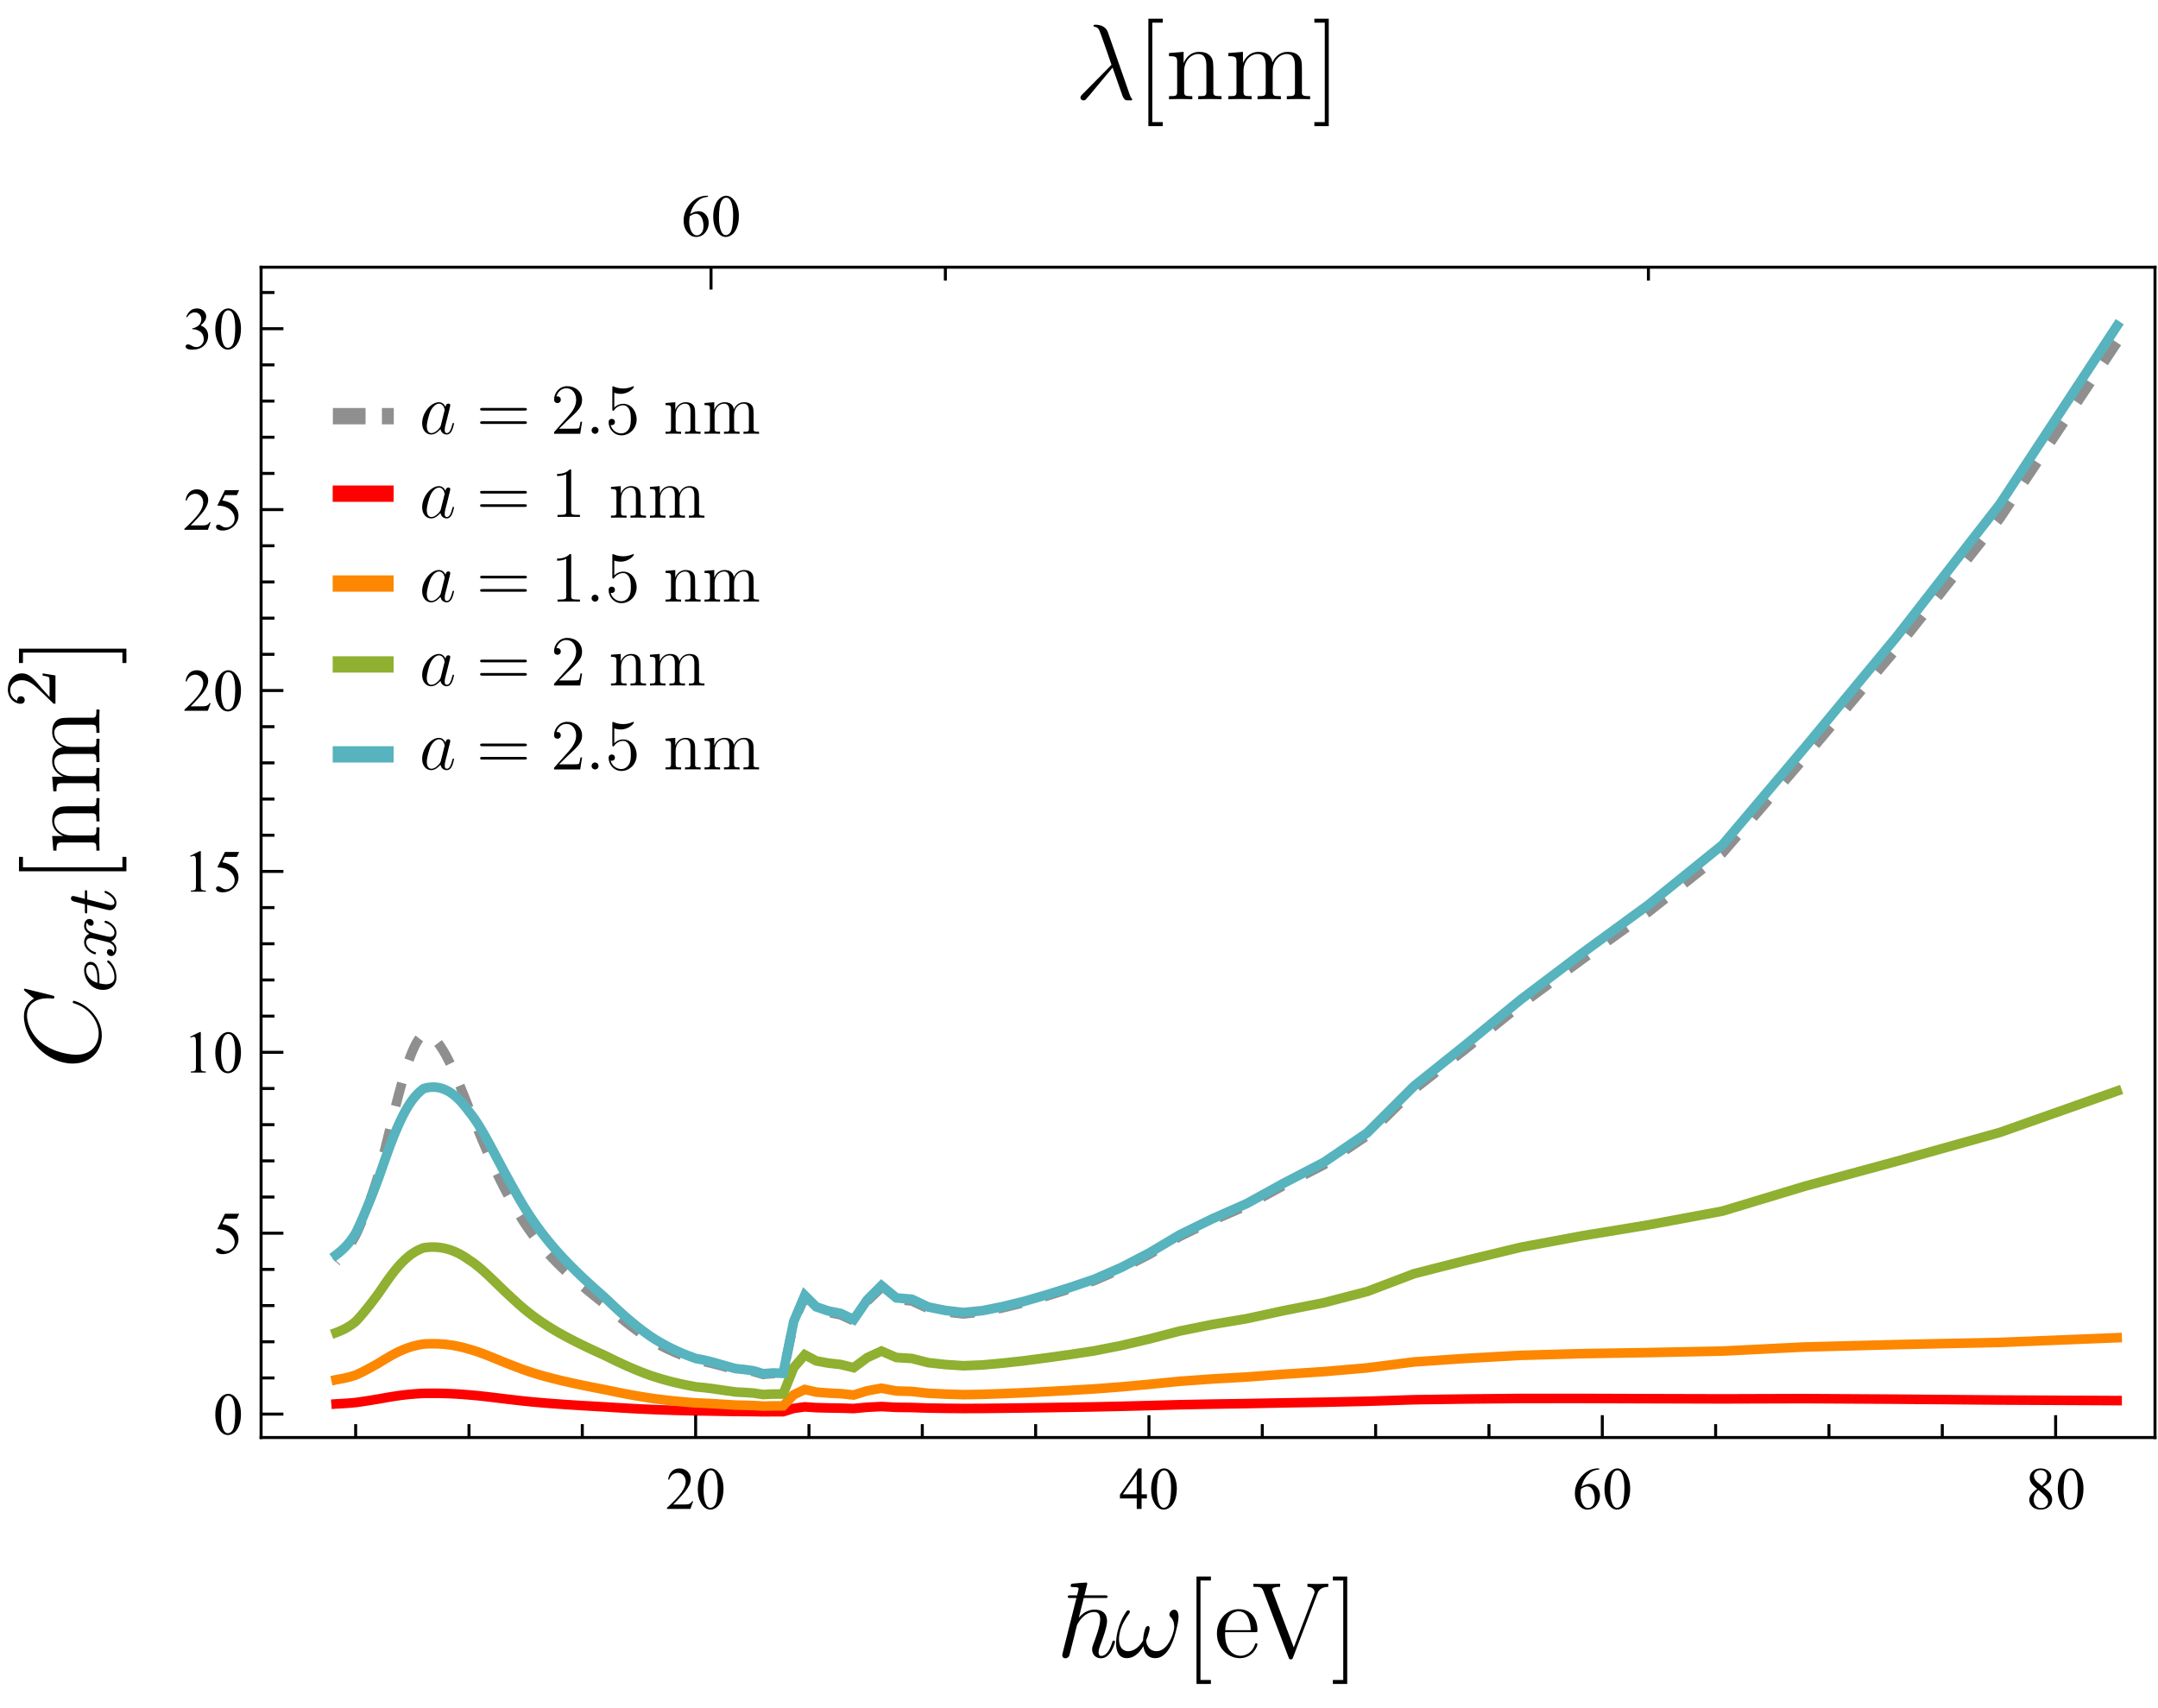 <?xml version="1.0" encoding="UTF-8" standalone="no"?>
<svg
   width="360pt"
   height="285pt"
   viewBox="0 0 360 285"
   version="1.1"
   id="svg135"
   sodipodi:docname="BisAR.svg"
   inkscape:version="1.3.2 (091e20e, 2023-11-25, custom)"
   xmlns:inkscape="http://www.inkscape.org/namespaces/inkscape"
   xmlns:sodipodi="http://sodipodi.sourceforge.net/DTD/sodipodi-0.dtd"
   xmlns:xlink="http://www.w3.org/1999/xlink"
   xmlns="http://www.w3.org/2000/svg"
   xmlns:svg="http://www.w3.org/2000/svg">
  <sodipodi:namedview
     id="namedview135"
     pagecolor="#ffffff"
     bordercolor="#000000"
     borderopacity="0.25"
     inkscape:showpageshadow="2"
     inkscape:pageopacity="0.0"
     inkscape:pagecheckerboard="0"
     inkscape:deskcolor="#d1d1d1"
     inkscape:document-units="pt"
     inkscape:zoom="1.1383002"
     inkscape:cx="221.38272"
     inkscape:cy="190.19586"
     inkscape:window-width="1366"
     inkscape:window-height="705"
     inkscape:window-x="-8"
     inkscape:window-y="-8"
     inkscape:window-maximized="1"
     inkscape:current-layer="svg135" />
  <defs
     id="defs19">
    <g
       id="g9">
      <symbol
         overflow="visible"
         id="glyph0-0">
        <path
           style="stroke:none;"
           d="M 1.387 0 L 1.387 -6.25 L 6.387 -6.25 L 6.387 0 Z M 1.543 -0.156 L 6.23 -0.156 L 6.23 -6.094 L 1.543 -6.094 Z M 1.543 -0.156 "
           id="path1" />
      </symbol>
      <symbol
         overflow="visible"
         id="glyph0-1">
        <path
           style="stroke:none;"
           d="M 4.586 -1.273 L 4.121 0 L 0.215 0 L 0.215 -0.18 C 1.359 -1.227 2.168 -2.082 2.641 -2.75 C 3.105 -3.41 3.34 -4.02 3.344 -4.57 C 3.34 -4.988 3.211 -5.332 2.957 -5.605 C 2.699 -5.875 2.391 -6.012 2.035 -6.012 C 1.707 -6.012 1.418 -5.914 1.16 -5.727 C 0.902 -5.531 0.711 -5.254 0.586 -4.887 L 0.406 -4.887 C 0.484 -5.488 0.695 -5.949 1.031 -6.273 C 1.367 -6.594 1.789 -6.754 2.297 -6.758 C 2.832 -6.754 3.277 -6.582 3.641 -6.238 C 3.996 -5.891 4.176 -5.484 4.18 -5.02 C 4.176 -4.68 4.098 -4.344 3.945 -4.016 C 3.703 -3.484 3.312 -2.926 2.773 -2.34 C 1.961 -1.449 1.457 -0.918 1.254 -0.738 L 2.984 -0.738 C 3.332 -0.738 3.578 -0.75 3.723 -0.777 C 3.863 -0.801 3.992 -0.852 4.105 -0.934 C 4.219 -1.012 4.32 -1.125 4.406 -1.273 Z M 4.586 -1.273 "
           id="path2" />
      </symbol>
      <symbol
         overflow="visible"
         id="glyph0-2">
        <path
           style="stroke:none;"
           d="M 0.363 -3.273 C 0.363 -4.027 0.477 -4.676 0.703 -5.223 C 0.93 -5.762 1.23 -6.168 1.613 -6.441 C 1.902 -6.648 2.207 -6.754 2.52 -6.758 C 3.027 -6.754 3.48 -6.496 3.887 -5.98 C 4.387 -5.336 4.641 -4.469 4.645 -3.375 C 4.641 -2.605 4.531 -1.949 4.312 -1.414 C 4.09 -0.875 3.805 -0.488 3.465 -0.246 C 3.117 -0.004 2.789 0.117 2.473 0.117 C 1.84 0.117 1.312 -0.254 0.895 -1 C 0.539 -1.629 0.363 -2.387 0.363 -3.273 Z M 1.32 -3.148 C 1.316 -2.234 1.43 -1.492 1.656 -0.918 C 1.84 -0.43 2.117 -0.188 2.484 -0.191 C 2.66 -0.188 2.84 -0.266 3.031 -0.426 C 3.219 -0.582 3.363 -0.848 3.461 -1.223 C 3.609 -1.781 3.684 -2.57 3.688 -3.59 C 3.684 -4.344 3.605 -4.973 3.453 -5.48 C 3.332 -5.848 3.184 -6.113 3 -6.273 C 2.863 -6.379 2.699 -6.434 2.516 -6.438 C 2.289 -6.434 2.094 -6.332 1.926 -6.137 C 1.688 -5.863 1.527 -5.441 1.445 -4.863 C 1.359 -4.285 1.316 -3.711 1.32 -3.148 Z M 1.32 -3.148 "
           id="path3" />
      </symbol>
      <symbol
         overflow="visible"
         id="glyph0-3">
        <path
           style="stroke:none;"
           d="M 4.652 -2.441 L 4.652 -1.75 L 3.766 -1.75 L 3.766 0 L 2.961 0 L 2.961 -1.75 L 0.156 -1.75 L 0.156 -2.375 L 3.227 -6.758 L 3.766 -6.758 L 3.766 -2.441 Z M 2.961 -2.441 L 2.961 -5.727 L 0.637 -2.441 Z M 2.961 -2.441 "
           id="path4" />
      </symbol>
      <symbol
         overflow="visible"
         id="glyph0-4">
        <path
           style="stroke:none;"
           d="M 4.484 -6.758 L 4.484 -6.578 C 4.051 -6.535 3.699 -6.449 3.43 -6.32 C 3.156 -6.191 2.891 -5.996 2.625 -5.73 C 2.359 -5.465 2.137 -5.172 1.965 -4.852 C 1.785 -4.527 1.641 -4.141 1.527 -3.695 C 1.992 -4.016 2.465 -4.176 2.941 -4.18 C 3.391 -4.176 3.781 -3.996 4.113 -3.633 C 4.445 -3.266 4.609 -2.797 4.613 -2.227 C 4.609 -1.672 4.445 -1.168 4.113 -0.715 C 3.707 -0.16 3.172 0.117 2.512 0.117 C 2.055 0.117 1.672 -0.031 1.359 -0.332 C 0.738 -0.914 0.426 -1.668 0.43 -2.598 C 0.426 -3.188 0.547 -3.754 0.785 -4.289 C 1.023 -4.82 1.363 -5.293 1.805 -5.707 C 2.242 -6.121 2.664 -6.398 3.07 -6.543 C 3.473 -6.684 3.848 -6.754 4.199 -6.758 Z M 1.445 -3.34 C 1.387 -2.898 1.359 -2.543 1.359 -2.277 C 1.359 -1.961 1.414 -1.621 1.531 -1.258 C 1.641 -0.887 1.812 -0.598 2.047 -0.387 C 2.211 -0.23 2.414 -0.152 2.652 -0.156 C 2.934 -0.152 3.188 -0.285 3.41 -0.555 C 3.633 -0.82 3.742 -1.203 3.746 -1.699 C 3.742 -2.254 3.633 -2.734 3.414 -3.145 C 3.191 -3.547 2.879 -3.75 2.473 -3.754 C 2.348 -3.75 2.211 -3.723 2.07 -3.676 C 1.926 -3.621 1.719 -3.512 1.445 -3.34 Z M 1.445 -3.34 "
           id="path5" />
      </symbol>
      <symbol
         overflow="visible"
         id="glyph0-5">
        <path
           style="stroke:none;"
           d="M 1.918 -3.336 C 1.391 -3.762 1.055 -4.109 0.906 -4.371 C 0.754 -4.629 0.68 -4.898 0.68 -5.18 C 0.68 -5.609 0.844 -5.977 1.176 -6.289 C 1.508 -6.598 1.949 -6.754 2.5 -6.758 C 3.031 -6.754 3.461 -6.609 3.789 -6.324 C 4.113 -6.031 4.277 -5.703 4.277 -5.332 C 4.277 -5.082 4.188 -4.828 4.012 -4.574 C 3.836 -4.316 3.469 -4.016 2.914 -3.668 C 3.484 -3.223 3.867 -2.871 4.055 -2.621 C 4.301 -2.285 4.422 -1.938 4.426 -1.574 C 4.422 -1.105 4.246 -0.707 3.891 -0.379 C 3.535 -0.047 3.07 0.117 2.496 0.117 C 1.867 0.117 1.375 -0.078 1.027 -0.473 C 0.742 -0.789 0.602 -1.133 0.605 -1.508 C 0.602 -1.797 0.699 -2.09 0.898 -2.379 C 1.094 -2.668 1.434 -2.984 1.918 -3.336 Z M 2.688 -3.859 C 3.074 -4.207 3.32 -4.484 3.43 -4.691 C 3.531 -4.891 3.586 -5.121 3.586 -5.383 C 3.586 -5.723 3.488 -5.988 3.297 -6.184 C 3.102 -6.375 2.84 -6.473 2.512 -6.477 C 2.176 -6.473 1.906 -6.379 1.699 -6.188 C 1.488 -5.992 1.383 -5.766 1.387 -5.512 C 1.383 -5.34 1.426 -5.172 1.516 -5.004 C 1.598 -4.832 1.723 -4.672 1.887 -4.523 Z M 2.148 -3.148 C 1.875 -2.918 1.676 -2.672 1.547 -2.406 C 1.414 -2.137 1.348 -1.848 1.352 -1.535 C 1.348 -1.113 1.461 -0.773 1.695 -0.523 C 1.922 -0.27 2.215 -0.145 2.574 -0.148 C 2.922 -0.145 3.203 -0.246 3.418 -0.445 C 3.625 -0.641 3.73 -0.879 3.734 -1.168 C 3.73 -1.398 3.672 -1.609 3.551 -1.797 C 3.316 -2.141 2.848 -2.59 2.148 -3.148 Z M 2.148 -3.148 "
           id="path6" />
      </symbol>
      <symbol
         overflow="visible"
         id="glyph0-6">
        <path
           style="stroke:none;"
           d="M 4.34 -6.621 L 3.961 -5.793 L 1.969 -5.793 L 1.535 -4.902 C 2.395 -4.773 3.078 -4.453 3.586 -3.941 C 4.016 -3.496 4.23 -2.977 4.234 -2.379 C 4.23 -2.027 4.16 -1.703 4.02 -1.41 C 3.879 -1.113 3.699 -0.863 3.484 -0.656 C 3.27 -0.445 3.031 -0.277 2.77 -0.152 C 2.391 0.027 2.008 0.117 1.617 0.117 C 1.219 0.117 0.93 0.051 0.75 -0.086 C 0.57 -0.219 0.48 -0.367 0.48 -0.531 C 0.48 -0.621 0.516 -0.703 0.59 -0.773 C 0.664 -0.844 0.758 -0.879 0.875 -0.879 C 0.953 -0.879 1.027 -0.863 1.094 -0.84 C 1.156 -0.809 1.266 -0.742 1.422 -0.641 C 1.664 -0.469 1.91 -0.387 2.164 -0.387 C 2.539 -0.387 2.875 -0.527 3.164 -0.816 C 3.453 -1.102 3.598 -1.453 3.598 -1.871 C 3.598 -2.27 3.469 -2.645 3.211 -2.992 C 2.953 -3.336 2.598 -3.602 2.148 -3.793 C 1.793 -3.938 1.309 -4.023 0.699 -4.047 L 1.969 -6.621 Z M 4.34 -6.621 "
           id="path7" />
      </symbol>
      <symbol
         overflow="visible"
         id="glyph0-7">
        <path
           style="stroke:none;"
           d="M 1.172 -5.973 L 2.785 -6.758 L 2.945 -6.758 L 2.945 -1.168 C 2.941 -0.793 2.957 -0.562 2.992 -0.473 C 3.02 -0.379 3.082 -0.309 3.184 -0.262 C 3.277 -0.211 3.477 -0.184 3.781 -0.18 L 3.781 0 L 1.289 0 L 1.289 -0.18 C 1.602 -0.184 1.801 -0.211 1.895 -0.262 C 1.98 -0.305 2.047 -0.367 2.086 -0.449 C 2.121 -0.527 2.137 -0.766 2.141 -1.168 L 2.141 -4.742 C 2.137 -5.219 2.121 -5.527 2.09 -5.668 C 2.062 -5.77 2.02 -5.848 1.965 -5.898 C 1.902 -5.945 1.832 -5.969 1.75 -5.973 C 1.625 -5.969 1.457 -5.918 1.246 -5.82 Z M 1.172 -5.973 "
           id="path8" />
      </symbol>
      <symbol
         overflow="visible"
         id="glyph0-8">
        <path
           style="stroke:none;"
           d="M 0.508 -5.363 C 0.695 -5.805 0.934 -6.148 1.223 -6.395 C 1.508 -6.633 1.867 -6.754 2.301 -6.758 C 2.828 -6.754 3.234 -6.582 3.52 -6.242 C 3.734 -5.98 3.844 -5.707 3.844 -5.414 C 3.844 -4.93 3.539 -4.43 2.934 -3.922 C 3.34 -3.758 3.648 -3.531 3.859 -3.238 C 4.066 -2.938 4.172 -2.59 4.172 -2.191 C 4.172 -1.617 3.988 -1.121 3.625 -0.703 C 3.145 -0.156 2.457 0.117 1.559 0.117 C 1.113 0.117 0.809 0.062 0.648 -0.047 C 0.484 -0.156 0.402 -0.273 0.406 -0.406 C 0.402 -0.496 0.441 -0.578 0.52 -0.652 C 0.594 -0.723 0.688 -0.762 0.797 -0.762 C 0.875 -0.762 0.957 -0.746 1.047 -0.723 C 1.098 -0.703 1.223 -0.645 1.422 -0.543 C 1.613 -0.438 1.75 -0.379 1.828 -0.363 C 1.945 -0.324 2.07 -0.305 2.211 -0.309 C 2.539 -0.305 2.828 -0.434 3.078 -0.691 C 3.32 -0.949 3.445 -1.254 3.449 -1.605 C 3.445 -1.863 3.387 -2.113 3.277 -2.359 C 3.188 -2.539 3.098 -2.676 3 -2.773 C 2.859 -2.898 2.664 -3.016 2.422 -3.125 C 2.172 -3.227 1.926 -3.281 1.676 -3.285 L 1.52 -3.285 L 1.52 -3.434 C 1.773 -3.465 2.031 -3.555 2.293 -3.711 C 2.547 -3.859 2.734 -4.043 2.855 -4.262 C 2.969 -4.473 3.027 -4.711 3.031 -4.973 C 3.027 -5.305 2.922 -5.574 2.715 -5.781 C 2.504 -5.988 2.246 -6.094 1.934 -6.094 C 1.426 -6.094 1.004 -5.824 0.668 -5.285 Z M 0.508 -5.363 "
           id="path9" />
      </symbol>
    </g>
    <clipPath
       id="clip1">
      <path
         d="M 48 49 L 359.52 49 L 359.52 237 L 48 237 Z M 48 49 "
         id="path10" />
    </clipPath>
    <clipPath
       id="clip2">
      <path
         d="M 48 225 L 359.52 225 L 359.52 239.762 L 48 239.762 Z M 48 225 "
         id="path11" />
    </clipPath>
    <clipPath
       id="clip3">
      <path
         d="M 48 215 L 359.52 215 L 359.52 239.762 L 48 239.762 Z M 48 215 "
         id="path12" />
    </clipPath>
    <clipPath
       id="clip4">
      <path
         d="M 48 174 L 359.52 174 L 359.52 239.762 L 48 239.762 Z M 48 174 "
         id="path13" />
    </clipPath>
    <clipPath
       id="clip5">
      <path
         d="M 48 46 L 359.52 46 L 359.52 237 L 48 237 Z M 48 46 "
         id="path14" />
    </clipPath>
    <clipPath
       id="clip6">
      <path
         d="M 52.801 63 L 67.922 63 L 67.922 65 L 52.801 65 Z M 52.801 63 "
         id="path15" />
    </clipPath>
    <clipPath
       id="clip7">
      <path
         d="M 52.801 86 L 67.922 86 L 67.922 89 L 52.801 89 Z M 52.801 86 "
         id="path16" />
    </clipPath>
    <clipPath
       id="clip8">
      <path
         d="M 52.801 109 L 67.922 109 L 67.922 112 L 52.801 112 Z M 52.801 109 "
         id="path17" />
    </clipPath>
    <clipPath
       id="clip9">
      <path
         d="M 52.801 132 L 67.922 132 L 67.922 135 L 52.801 135 Z M 52.801 132 "
         id="path18" />
    </clipPath>
    <clipPath
       id="clip10">
      <path
         d="M 52.801 155 L 67.922 155 L 67.922 158 L 52.801 158 Z M 52.801 155 "
         id="path19" />
    </clipPath>
  </defs>
  <g
     clip-path="url(#clip1)"
     clip-rule="nonzero"
     id="g20">
    <path
       style="fill:none;stroke:#8f8f8f;stroke-width:1.6;stroke-linecap:butt;stroke-linejoin:miter;stroke-miterlimit:3.25;stroke-dasharray:4, 4;stroke-opacity:1"
       d="m 353.18,57.164 -19.547,29.32 -17.246,21.785 -15.332,18.16 -13.719,15.926 -12.344,9.816 -11.172,7.992 -10.152,7.496 -9.273,7.445 -8.496,6.66 -7.82,7.707 -7.219,4.863 -6.68,3.438 -6.207,3.383 -5.777,2.52 -5.395,2.625 -5.043,2.973 -4.73,2.445 -4.441,1.93 -4.18,1.414 -3.941,1.223 -3.727,1.078 -3.52,0.855 -3.336,0.68 -3.168,0.324 -3.008,-0.332 -2.859,-0.555 -2.723,-1.273 -2.598,-0.23 -2.48,-2.027 -2.371,2.281 -2.266,3.297 -2.168,-1.008 -2.082,-0.414 -1.992,-0.672 -1.918,-1.934 -1.84,4.246 -1.766,8.605 -1.703,-0.035 -1.641,0.145 -1.578,-0.469 -1.523,-0.195 -1.469,-0.129 -1.422,-0.371 -1.371,-0.371 -1.324,-0.344 -1.281,-0.285 -1.242,-0.195 -1.199,-0.406 -1.164,-0.434 -1.129,-0.465 -1.094,-0.496 -1.059,-0.527 -1.031,-0.551 -1,-0.586 -0.969,-0.645 -0.945,-0.664 -0.918,-0.68 -0.895,-0.691 -0.867,-0.695 -0.844,-0.703 -0.824,-0.703 -0.801,-0.703 -0.781,-0.652 -0.762,-0.602 -0.742,-0.598 -0.723,-0.586 -0.707,-0.586 -0.691,-0.578 -0.672,-0.578 -0.656,-0.578 -0.641,-0.574 -0.629,-0.582 -0.613,-0.582 -0.598,-0.586 -0.586,-0.594 -0.574,-0.602 -0.559,-0.605 -0.551,-0.621 -0.535,-0.625 -0.523,-0.641 -0.516,-0.652 -0.504,-0.668 -0.492,-0.68 -0.484,-0.695 -0.477,-0.715 -0.461,-0.727 -0.457,-0.75 -0.445,-0.766 -0.438,-0.762 -0.43,-0.758 -0.422,-0.77 -0.414,-0.781 -0.406,-0.789 -0.398,-0.801 -0.391,-0.805 -0.387,-0.812 -0.375,-0.816 -0.371,-0.824 -0.363,-0.82 -0.359,-0.824 -0.352,-0.824 -0.348,-0.816 -0.34,-0.812 -0.332,-0.805 -0.328,-0.793 -0.324,-0.781 -0.316,-0.766 -0.312,-0.742 -0.309,-0.723 -0.301,-0.762 -0.301,-0.746 -0.293,-0.73 -0.289,-0.715 -0.281,-0.691 -0.281,-0.676 -0.277,-0.648 -0.27,-0.629 -0.266,-0.605 -0.266,-0.578 -0.258,-0.551 -0.258,-0.527 -0.25,-0.496 -0.25,-0.469 -0.242,-0.438 -0.242,-0.41 -0.238,-0.379 -0.234,-0.352 -0.23,-0.32 -0.227,-0.293 -0.227,-0.262 -0.219,-0.234 -0.219,-0.207 -0.219,-0.176 -0.211,-0.152 -0.211,-0.125 -0.207,-0.102 -0.203,-0.078 -0.203,-0.055 -0.199,-0.035 -0.195,-0.012 -0.195,0.148 -0.191,0.18 -0.188,0.211 -0.188,0.242 -0.184,0.27 -0.184,0.297 -0.18,0.32 -0.176,0.348 -0.176,0.367 -0.176,0.391 -0.172,0.41 -0.168,0.43 -0.168,0.441 -0.164,0.461 -0.164,0.477 -0.16,0.484 -0.16,0.5 -0.156,0.508 -0.156,0.516 -0.156,0.523 -0.152,0.531 -0.148,0.535 -0.297,1.086 -0.434,1.641 -0.141,0.547 -0.137,0.547 -0.141,0.547 -0.133,0.543 -0.137,0.539 -0.133,0.539 -0.133,0.531 -0.129,0.527 -0.129,0.523 -0.129,0.52 -0.129,0.512 -0.125,0.508 -0.121,0.5 -0.125,0.496 -0.121,0.488 -0.121,0.48 L 64,192.645 l -0.117,0.465 -0.117,0.457 -0.117,0.453 -0.113,0.441 -0.113,0.438 -0.113,0.426 -0.109,0.418 -0.113,0.391 -0.105,0.344 -0.109,0.34 -0.105,0.332 -0.105,0.324 -0.105,0.32 -0.105,0.316 -0.102,0.309 -0.102,0.305 -0.102,0.297 -0.102,0.289 -0.098,0.289 -0.098,0.281 -0.195,0.547 -0.098,0.266 -0.094,0.262 -0.094,0.254 -0.094,0.25 -0.09,0.246 -0.094,0.242 -0.09,0.238 -0.09,0.234 -0.09,0.227 -0.086,0.227 -0.09,0.219 -0.086,0.215 -0.172,0.422 -0.082,0.203 -0.086,0.199 -0.082,0.195 -0.164,0.383 -0.082,0.184 -0.082,0.18 -0.078,0.18 -0.156,0.344 -0.078,0.168 -0.078,0.164 -0.078,0.16 -0.074,0.137 -0.074,0.133 -0.078,0.133 -0.074,0.129 -0.07,0.125 -0.148,0.242 -0.07,0.117 -0.141,0.227 -0.07,0.109 -0.141,0.211 -0.066,0.102 -0.07,0.102 -0.066,0.098 -0.199,0.281 -0.133,0.18 -0.062,0.086 -0.066,0.086 -0.125,0.164 -0.062,0.078 -0.062,0.082 -0.062,0.078 -0.062,0.074 -0.059,0.074 -0.062,0.074 -0.059,0.074 -0.059,0.07 -0.062,0.07 -0.117,0.141 -0.055,0.066 -0.117,0.133 -0.055,0.066 -0.059,0.062 -0.055,0.066 -0.164,0.188 -0.055,0.059 -0.109,0.125 -0.055,0.059 -0.051,0.059 -0.055,0.062 -0.051,0.059"
       id="path20" />
  </g>
  <g
     clip-path="url(#clip2)"
     clip-rule="nonzero"
     id="g21">
    <path
       style="fill:none;stroke:#fd0000;stroke-width:1.6;stroke-linecap:square;stroke-linejoin:miter;stroke-miterlimit:3.25;stroke-opacity:1"
       d="m 353.18,233.688 -19.547,-0.094 -17.246,-0.145 -15.332,-0.09 -13.719,0.043 -12.344,-0.035 -11.172,-0.039 -10.152,0.004 -9.273,0.09 -8.496,0.121 -7.82,0.254 -7.219,0.16 -6.68,0.109 -6.207,0.121 -5.777,0.086 -5.395,0.102 -5.043,0.141 -4.73,0.121 -4.441,0.098 -4.18,0.066 -3.941,0.062 -3.727,0.051 -3.52,0.043 -3.336,0.035 -3.168,0.012 -3.008,-0.027 -2.859,-0.043 -2.723,-0.09 -2.598,-0.027 -2.48,-0.137 -2.371,0.121 -2.266,0.211 -2.168,-0.066 -2.082,-0.031 -1.992,-0.051 -1.918,-0.129 -1.84,0.254 -1.766,0.551 -1.703,0.004 -1.641,0.012 -1.578,-0.031 -1.523,-0.012 -1.469,-0.008 -1.422,-0.027 -1.371,-0.023 -1.324,-0.023 -1.281,-0.019 -1.242,-0.016 -1.199,-0.027 -1.164,-0.031 -1.129,-0.031 -1.094,-0.035 -1.059,-0.035 -1.031,-0.039 -1,-0.043 -0.969,-0.043 -0.945,-0.047 -0.918,-0.047 -0.895,-0.051 -0.867,-0.051 -0.844,-0.047 -0.824,-0.051 -0.801,-0.051 -0.781,-0.047 -0.762,-0.043 -0.742,-0.043 -0.723,-0.043 -0.707,-0.039 -0.691,-0.043 -0.672,-0.043 -0.656,-0.043 -0.641,-0.039 -0.629,-0.043 -0.613,-0.043 -0.598,-0.043 -0.586,-0.043 -0.574,-0.043 -0.559,-0.043 -0.551,-0.043 -0.535,-0.047 -0.523,-0.047 -0.516,-0.043 -0.504,-0.047 -0.492,-0.051 -0.484,-0.047 -0.477,-0.047 -0.461,-0.051 -0.457,-0.051 -0.445,-0.051 -0.438,-0.051 -0.43,-0.051 -0.422,-0.047 -0.414,-0.051 -0.406,-0.047 -0.398,-0.051 -0.391,-0.047 -0.387,-0.047 -0.375,-0.043 -0.371,-0.047 -0.363,-0.043 -0.359,-0.043 -0.352,-0.039 -0.348,-0.039 -0.34,-0.039 -0.332,-0.035 -0.328,-0.031 -0.324,-0.031 -0.316,-0.031 -0.312,-0.027 -0.309,-0.023 -0.301,-0.027 -0.301,-0.023 -0.293,-0.023 -0.289,-0.023 -0.562,-0.039 -0.277,-0.016 -0.27,-0.016 -0.266,-0.016 -0.266,-0.012 -0.516,-0.023 -0.25,-0.008 -0.25,-0.012 -0.242,-0.004 -0.242,-0.008 -0.238,-0.004 -0.234,-0.008 -0.23,-0.004 h -0.227 l -0.227,-0.004 h -0.219 l -0.219,-0.004 h -0.219 l -0.211,0.004 h -0.418 l -0.203,0.004 h -0.203 l -0.199,0.004 -0.195,0.004 -0.195,0.008 -0.191,0.012 -0.188,0.008 -0.188,0.012 -0.367,0.023 -0.18,0.012 -0.176,0.012 -0.176,0.016 -0.176,0.012 -0.172,0.016 -0.336,0.031 -0.328,0.031 -0.16,0.019 -0.16,0.016 -0.156,0.019 -0.156,0.016 -0.156,0.019 -0.152,0.019 -0.445,0.059 -0.145,0.023 -0.289,0.039 -0.141,0.023 -0.137,0.019 -0.141,0.023 -0.133,0.019 -0.137,0.023 -0.133,0.019 -0.133,0.023 -0.129,0.019 -0.258,0.047 -0.129,0.019 -0.125,0.023 -0.121,0.019 -0.125,0.023 -0.121,0.019 -0.121,0.023 -0.117,0.023 -0.234,0.039 -0.117,0.023 -0.113,0.019 -0.113,0.023 -0.113,0.019 -0.109,0.019 -0.113,0.019 -0.105,0.019 -0.109,0.016 -0.105,0.019 -0.105,0.016 -0.105,0.019 -0.105,0.016 -0.102,0.016 -0.102,0.019 -0.203,0.031 -0.488,0.078 -0.281,0.047 -0.09,0.012 -0.094,0.016 -0.09,0.012 -0.09,0.016 -0.09,0.012 -0.086,0.016 -0.09,0.012 -0.086,0.016 -0.172,0.023 -0.082,0.012 -0.086,0.012 -0.41,0.059 -0.156,0.023 -0.078,0.008 -0.156,0.023 -0.078,0.008 -0.148,0.016 -0.078,0.008 -0.074,0.008 -0.07,0.008 -0.074,0.004 -0.074,0.008 -0.07,0.008 -0.07,0.004 -0.07,0.008 -0.07,0.004 -0.07,0.008 -0.07,0.004 -0.066,0.008 -0.07,0.004 -0.066,0.008 -0.199,0.012 -0.066,0.008 -0.066,0.004 -0.062,0.004 -0.066,0.004 -0.375,0.023 -0.059,0.004 -0.062,0.004 -0.117,0.008 -0.062,0.004 -0.117,0.008 -0.055,0.004 h -0.059 l -0.059,0.004 -0.055,0.004 -0.059,0.004 -0.055,0.004 h -0.055 l -0.109,0.008 h -0.055 l -0.164,0.012 h -0.051 l -0.055,0.004 -0.051,0.004"
       id="path21" />
  </g>
  <g
     clip-path="url(#clip3)"
     clip-rule="nonzero"
     id="g22">
    <path
       style="fill:none;stroke:#fd8700;stroke-width:1.6;stroke-linecap:square;stroke-linejoin:miter;stroke-miterlimit:3.25;stroke-opacity:1"
       d="m 353.18,223.195 -19.547,0.785 -17.246,0.363 -15.332,0.398 -13.719,0.684 -12.344,0.25 -11.172,0.18 -10.152,0.281 -9.273,0.52 -8.496,0.578 -7.82,0.992 -7.219,0.625 -6.68,0.434 -6.207,0.465 -5.777,0.328 -5.395,0.387 -5.043,0.5 -4.73,0.43 -4.441,0.34 -4.18,0.246 -3.941,0.211 -3.727,0.188 -3.52,0.148 -3.336,0.117 -3.168,0.047 -3.008,-0.09 -2.859,-0.137 -2.723,-0.305 -2.598,-0.078 -2.48,-0.461 -2.371,0.43 -2.266,0.703 -2.168,-0.223 -2.082,-0.105 -1.992,-0.156 -1.918,-0.441 -1.84,0.879 -1.766,1.855 -1.703,0.012 -1.641,0.035 -1.578,-0.102 -1.523,-0.043 -1.469,-0.031 -1.422,-0.086 -1.371,-0.086 -1.324,-0.078 -1.281,-0.066 -1.242,-0.047 -1.199,-0.094 -1.164,-0.102 -1.129,-0.109 -1.094,-0.117 -1.059,-0.125 -1.031,-0.129 -1,-0.141 -0.969,-0.152 -0.945,-0.156 -0.918,-0.16 -0.895,-0.164 -0.867,-0.168 -0.844,-0.168 -0.824,-0.168 -0.801,-0.168 -0.781,-0.156 -0.762,-0.145 -0.742,-0.145 -0.723,-0.145 -0.707,-0.141 -0.691,-0.141 -0.672,-0.145 -0.656,-0.141 -0.641,-0.141 -0.629,-0.141 -0.613,-0.141 -0.598,-0.145 -0.586,-0.145 -0.574,-0.145 -0.559,-0.148 -0.551,-0.148 -0.535,-0.152 -0.523,-0.152 -0.516,-0.156 -0.504,-0.16 -0.492,-0.16 -0.484,-0.164 -0.477,-0.164 -0.461,-0.168 -0.457,-0.172 -0.445,-0.172 -0.438,-0.168 -0.43,-0.168 -0.422,-0.164 -0.414,-0.164 -0.406,-0.164 -0.398,-0.164 -0.391,-0.16 -0.387,-0.156 -0.375,-0.156 -0.371,-0.148 -0.363,-0.148 -0.359,-0.141 -0.352,-0.137 -0.348,-0.133 -0.34,-0.125 -0.332,-0.121 -0.328,-0.109 -0.324,-0.105 -0.316,-0.098 -0.312,-0.094 -0.309,-0.082 -0.301,-0.09 -0.301,-0.086 -0.293,-0.078 -0.289,-0.07 -0.281,-0.07 -0.281,-0.062 -0.277,-0.059 -0.27,-0.051 -0.266,-0.051 -0.266,-0.043 -0.258,-0.039 -0.258,-0.035 -0.25,-0.031 -0.25,-0.027 -0.242,-0.027 -0.242,-0.019 -0.238,-0.019 -0.234,-0.016 -0.23,-0.012 -0.453,-0.016 -0.438,-0.008 h -0.43 l -0.211,0.004 -0.207,0.004 -0.406,0.016 -0.199,0.012 -0.195,0.012 -0.195,0.027 -0.191,0.031 -0.375,0.07 -0.367,0.078 -0.18,0.043 -0.352,0.086 -0.176,0.051 -0.172,0.047 -0.168,0.055 -0.168,0.051 -0.164,0.055 -0.164,0.059 -0.16,0.055 -0.16,0.062 -0.156,0.059 -0.312,0.125 -0.152,0.066 -0.445,0.199 -0.434,0.211 -0.141,0.07 -0.137,0.074 -0.141,0.07 -0.133,0.074 -0.137,0.07 -0.266,0.148 -0.516,0.297 -0.125,0.074 -0.121,0.074 -0.125,0.074 -0.121,0.07 -0.121,0.074 -0.117,0.074 -0.117,0.07 -0.117,0.074 -0.117,0.07 -0.34,0.211 -0.109,0.066 -0.113,0.066 -0.105,0.062 -0.109,0.059 -0.105,0.062 -0.316,0.176 -0.102,0.055 -0.102,0.059 -0.203,0.109 -0.195,0.109 -0.098,0.051 -0.098,0.055 -0.098,0.051 -0.188,0.102 -0.094,0.047 -0.09,0.051 -0.094,0.047 -0.27,0.141 -0.086,0.043 -0.09,0.047 -0.258,0.129 -0.082,0.039 -0.086,0.043 -0.41,0.195 -0.156,0.07 -0.078,0.039 -0.078,0.031 -0.156,0.07 -0.074,0.027 -0.074,0.023 -0.078,0.027 -0.074,0.023 -0.07,0.023 -0.074,0.023 -0.074,0.019 -0.141,0.047 -0.281,0.078 -0.066,0.019 -0.07,0.019 -0.066,0.016 -0.066,0.019 -0.266,0.062 -0.062,0.016 -0.066,0.016 -0.125,0.031 -0.062,0.012 -0.062,0.016 -0.062,0.012 -0.062,0.016 -0.059,0.012 -0.062,0.012 -0.117,0.023 -0.062,0.012 -0.117,0.023 -0.055,0.012 -0.059,0.012 -0.059,0.008 -0.055,0.012 -0.059,0.012 -0.055,0.008 -0.055,0.012 -0.055,0.008 -0.055,0.012 -0.109,0.016 -0.055,0.012 -0.055,0.008 -0.051,0.008 -0.055,0.008 -0.051,0.012"
       id="path22" />
  </g>
  <g
     clip-path="url(#clip4)"
     clip-rule="nonzero"
     id="g23">
    <path
       style="fill:none;stroke:#8fb030;stroke-width:1.6;stroke-linecap:square;stroke-linejoin:miter;stroke-miterlimit:3.25;stroke-opacity:1"
       d="m 353.18,182.031 -19.547,6.906 -17.246,4.824 -15.332,4.164 -13.719,4.145 -12.344,2.301 -11.172,1.84 -10.152,1.898 -9.273,2.238 -8.496,2.168 -7.82,2.969 -7.219,1.871 -6.68,1.316 -6.207,1.348 -5.777,0.973 -5.395,1.09 -5.043,1.316 -4.73,1.105 -4.441,0.875 -4.18,0.637 -3.941,0.551 -3.727,0.488 -3.52,0.383 -3.336,0.305 -3.168,0.129 -3.008,-0.199 -2.859,-0.316 -2.723,-0.695 -2.598,-0.164 -2.48,-1.074 -2.371,1.09 -2.266,1.68 -2.168,-0.531 -2.082,-0.234 -1.992,-0.367 -1.918,-1.016 -1.84,2.137 -1.766,4.414 h -1.703 l -1.641,0.078 -1.578,-0.242 -1.523,-0.109 -1.469,-0.07 -1.422,-0.203 -1.371,-0.199 -1.324,-0.191 -1.281,-0.156 -1.242,-0.113 -1.199,-0.223 -1.164,-0.242 -1.129,-0.258 -1.094,-0.277 -1.059,-0.293 -1.031,-0.309 -1,-0.328 -0.969,-0.363 -0.945,-0.371 -0.918,-0.379 -0.895,-0.387 -0.867,-0.395 -0.844,-0.395 -0.824,-0.395 -0.801,-0.398 -0.781,-0.371 -0.762,-0.344 -0.742,-0.34 -0.723,-0.34 -0.707,-0.336 -0.691,-0.332 -0.672,-0.336 -0.656,-0.332 -0.641,-0.332 -0.629,-0.336 -0.613,-0.336 -0.598,-0.336 -0.586,-0.344 -0.574,-0.344 -0.559,-0.348 -0.551,-0.355 -0.535,-0.355 -0.523,-0.363 -0.516,-0.367 -0.504,-0.375 -0.492,-0.379 -0.484,-0.387 -0.477,-0.391 -0.461,-0.398 -0.457,-0.406 -0.445,-0.41 -0.438,-0.398 -0.43,-0.391 -0.422,-0.395 -0.414,-0.391 -0.406,-0.387 -0.398,-0.383 -0.391,-0.379 -0.387,-0.375 -0.375,-0.363 -0.371,-0.355 -0.363,-0.348 -0.359,-0.336 -0.352,-0.324 -0.348,-0.312 -0.34,-0.297 -0.332,-0.281 -0.328,-0.262 -0.324,-0.25 -0.316,-0.23 -0.312,-0.215 -0.309,-0.195 L 77.957,210 l -0.301,-0.195 -0.293,-0.188 -0.289,-0.172 -0.281,-0.16 -0.281,-0.148 L 76.234,209 l -0.27,-0.125 -0.266,-0.113 -0.266,-0.102 -0.258,-0.094 -0.258,-0.086 -0.25,-0.074 -0.25,-0.062 -0.242,-0.059 -0.242,-0.051 -0.238,-0.043 -0.234,-0.035 -0.23,-0.027 -0.227,-0.023 -0.227,-0.016 -0.438,-0.016 h -0.219 l -0.211,0.004 -0.211,0.008 -0.207,0.016 -0.203,0.016 -0.203,0.019 -0.199,0.027 -0.195,0.027 -0.195,0.07 -0.191,0.074 -0.188,0.078 -0.188,0.086 -0.184,0.09 -0.184,0.094 -0.18,0.102 -0.176,0.105 L 69.031,209 l -0.176,0.113 -0.172,0.117 -0.168,0.121 -0.168,0.129 -0.164,0.129 -0.164,0.133 -0.32,0.281 -0.156,0.145 -0.156,0.148 -0.156,0.152 -0.152,0.152 -0.148,0.156 -0.297,0.32 -0.145,0.164 -0.289,0.336 -0.141,0.168 -0.137,0.168 -0.141,0.172 -0.133,0.176 -0.137,0.172 -0.266,0.352 -0.516,0.703 -0.125,0.176 -0.121,0.176 -0.125,0.172 -0.121,0.176 -0.121,0.172 L 64,214.555 l -0.117,0.172 -0.234,0.336 -0.227,0.336 -0.113,0.164 -0.109,0.164 -0.113,0.156 -0.105,0.145 -0.109,0.145 -0.105,0.145 -0.105,0.141 -0.211,0.273 -0.102,0.137 -0.305,0.398 -0.098,0.129 -0.293,0.375 -0.098,0.121 -0.188,0.242 -0.094,0.117 -0.09,0.113 -0.094,0.113 -0.09,0.113 -0.18,0.219 -0.086,0.105 -0.09,0.105 -0.086,0.105 -0.172,0.203 -0.082,0.098 -0.086,0.098 -0.082,0.098 -0.082,0.094 -0.082,0.09 -0.082,0.094 -0.082,0.086 -0.078,0.09 -0.156,0.172 -0.156,0.164 -0.078,0.078 -0.148,0.125 -0.078,0.059 -0.074,0.059 -0.07,0.055 -0.148,0.109 -0.211,0.152 -0.211,0.141 -0.066,0.043 -0.07,0.043 -0.133,0.086 -0.266,0.156 -0.062,0.035 -0.066,0.035 -0.125,0.07 -0.062,0.031 -0.062,0.035 -0.125,0.062 -0.059,0.027 -0.062,0.031 -0.059,0.027 -0.059,0.031 -0.062,0.027 -0.059,0.027 -0.059,0.023 -0.055,0.027 -0.059,0.027 -0.059,0.023 -0.055,0.023 -0.059,0.027 -0.164,0.07 -0.055,0.019 -0.109,0.047 -0.055,0.019 -0.055,0.023 -0.051,0.019 -0.055,0.023 -0.051,0.019"
       id="path23" />
  </g>
  <g
     clip-path="url(#clip5)"
     clip-rule="nonzero"
     id="g24">
    <path
       style="fill:none;stroke:#57b3bd;stroke-width:1.6;stroke-linecap:square;stroke-linejoin:miter;stroke-miterlimit:3.25;stroke-opacity:1"
       d="m 353.18,54.344 -19.547,29.75 -17.246,22.152 -15.332,18.508 -13.719,16.223 -12.344,9.988 -11.172,8.16 -10.152,7.672 -9.273,7.605 -8.496,6.797 -7.82,7.812 -7.219,4.918 -6.68,3.469 -6.207,3.422 -5.777,2.555 -5.395,2.652 -5.043,3 -4.73,2.461 -4.441,1.934 -4.18,1.422 -3.941,1.227 -3.727,1.082 -3.52,0.855 -3.336,0.672 -3.168,0.312 -3.008,-0.348 -2.859,-0.578 -2.723,-1.289 -2.598,-0.23 -2.48,-2.047 -2.371,2.379 -2.266,3.297 -2.168,-1.039 -2.082,-0.414 -1.992,-0.68 -1.918,-1.898 -1.84,4.34 -1.766,8.652 -1.703,-0.062 -1.641,0.129 -1.578,-0.488 -1.523,-0.215 -1.469,-0.145 -1.422,-0.391 -1.371,-0.395 -1.324,-0.367 -1.281,-0.309 -1.242,-0.227 -1.199,-0.438 -1.164,-0.465 -1.129,-0.504 -1.094,-0.535 -1.059,-0.574 -1.031,-0.605 -1,-0.645 -0.969,-0.699 -0.945,-0.719 -0.918,-0.742 -0.895,-0.75 -0.867,-0.762 -0.844,-0.77 -0.824,-0.77 -0.801,-0.77 -0.781,-0.719 -0.762,-0.672 -0.742,-0.66 -0.723,-0.656 -0.707,-0.652 -0.691,-0.648 -0.672,-0.645 -0.656,-0.648 -0.641,-0.645 -0.629,-0.652 -0.613,-0.652 -0.598,-0.656 -0.586,-0.664 -0.574,-0.672 -0.559,-0.676 -0.551,-0.688 -0.535,-0.695 -0.523,-0.707 -0.516,-0.715 -0.504,-0.73 -0.492,-0.738 -0.484,-0.75 -0.477,-0.766 -0.461,-0.773 -0.457,-0.785 -0.445,-0.801 -0.438,-0.777 -0.43,-0.766 -0.422,-0.766 -0.414,-0.758 -0.406,-0.754 -0.398,-0.75 -0.391,-0.734 -0.387,-0.727 -0.375,-0.711 -0.371,-0.695 -0.363,-0.672 -0.359,-0.652 -0.352,-0.633 -0.348,-0.602 -0.34,-0.574 -0.332,-0.547 -0.328,-0.516 -0.324,-0.48 -0.316,-0.449 -0.312,-0.414 -0.309,-0.383 -0.301,-0.41 -0.301,-0.383 -0.293,-0.359 -0.289,-0.336 -0.281,-0.309 -0.281,-0.285 -0.277,-0.266 -0.27,-0.238 -0.266,-0.219 -0.266,-0.199 -0.258,-0.18 -0.258,-0.16 -0.25,-0.141 -0.25,-0.125 -0.242,-0.109 -0.242,-0.094 -0.238,-0.082 -0.234,-0.066 -0.23,-0.051 -0.227,-0.043 -0.227,-0.027 -0.219,-0.019 -0.219,-0.008 h -0.219 l -0.211,0.012 -0.211,0.019 -0.207,0.027 -0.203,0.035 -0.203,0.043 -0.199,0.051 -0.195,0.055 -0.195,0.137 -0.191,0.148 -0.188,0.16 -0.188,0.168 -0.184,0.176 -0.184,0.188 -0.18,0.199 -0.176,0.203 -0.176,0.219 -0.176,0.223 -0.172,0.23 -0.168,0.242 -0.168,0.25 -0.164,0.254 -0.164,0.266 -0.16,0.27 -0.16,0.281 -0.156,0.281 -0.156,0.293 -0.156,0.297 -0.152,0.301 -0.148,0.309 -0.148,0.312 -0.148,0.316 -0.145,0.32 -0.289,0.656 -0.141,0.332 -0.137,0.332 -0.141,0.34 -0.133,0.336 -0.137,0.344 -0.133,0.34 -0.133,0.344 -0.129,0.344 -0.129,0.348 -0.258,0.688 -0.125,0.344 -0.121,0.344 -0.125,0.344 -0.242,0.68 L 64,194.125 l -0.117,0.336 -0.234,0.664 -0.113,0.328 -0.227,0.648 -0.109,0.32 -0.113,0.305 -0.105,0.285 -0.109,0.281 -0.105,0.281 -0.211,0.547 -0.105,0.27 -0.102,0.266 -0.102,0.262 -0.203,0.516 -0.195,0.5 -0.098,0.246 -0.098,0.242 -0.098,0.238 -0.094,0.238 -0.188,0.461 -0.09,0.227 -0.094,0.223 -0.09,0.219 -0.18,0.43 -0.086,0.207 -0.09,0.207 -0.086,0.203 -0.172,0.398 -0.082,0.191 -0.086,0.191 -0.082,0.188 -0.082,0.184 -0.164,0.359 -0.082,0.176 -0.078,0.168 -0.078,0.172 -0.078,0.164 -0.156,0.32 -0.078,0.156 -0.148,0.242 -0.078,0.117 -0.074,0.109 -0.07,0.113 -0.148,0.211 -0.07,0.102 -0.141,0.195 -0.141,0.188 -0.07,0.09 -0.066,0.086 -0.07,0.086 -0.133,0.164 -0.133,0.156 -0.133,0.148 -0.062,0.07 -0.066,0.07 -0.062,0.07 -0.062,0.066 -0.062,0.062 -0.062,0.066 -0.062,0.059 -0.121,0.121 -0.062,0.059 -0.059,0.055 -0.059,0.059 -0.062,0.051 -0.059,0.055 -0.059,0.051 -0.055,0.051 -0.117,0.102 -0.055,0.047 -0.059,0.047 -0.109,0.094 -0.055,0.043 -0.055,0.047 -0.219,0.172 -0.051,0.039 -0.055,0.043 -0.051,0.039"
       id="path24" />
  </g>
  <path
     style="fill:#000000;fill-opacity:1;fill-rule:evenodd;stroke:none"
     d="m 73.547,70.957 c -0.062,0.203 -0.062,0.227 -0.23,0.457 -0.262,0.332 -0.785,0.848 -1.348,0.848 -0.492,0 -0.766,-0.441 -0.766,-1.148 0,-0.656 0.371,-1.996 0.598,-2.496 0.406,-0.836 0.969,-1.266 1.434,-1.266 0.789,0 0.945,0.977 0.945,1.074 0,0 -0.039,0.168 -0.051,0.191 z m 2.195,-0.285 c 0,-0.062 -0.047,-0.109 -0.117,-0.109 -0.109,0 -0.121,0.062 -0.168,0.242 -0.18,0.703 -0.406,1.457 -0.895,1.457 -0.348,0 -0.371,-0.312 -0.371,-0.551 0,-0.273 0.035,-0.406 0.141,-0.871 l 0.238,-0.91 c 0.445,-1.793 0.551,-2.223 0.551,-2.293 0,-0.168 -0.129,-0.301 -0.309,-0.301 -0.383,0 -0.48,0.422 -0.504,0.562 -0.129,-0.309 -0.453,-0.789 -1.074,-0.789 -1.352,0 -2.809,1.746 -2.809,3.516 0,1.18 0.691,1.875 1.504,1.875 0.66,0 1.219,-0.516 1.555,-0.91 0.121,0.707 0.68,0.91 1.039,0.91 0.359,0 0.648,-0.215 0.859,-0.645 0.195,-0.406 0.359,-1.137 0.359,-1.184 z m 0,0"
     id="path26" />
  <path
     style="fill:#000000;fill-opacity:1;fill-rule:evenodd;stroke:none"
     d="m 87.895,68.293 c 0,-0.227 -0.203,-0.227 -0.383,-0.227 h -7.035 c -0.168,0 -0.383,0 -0.383,0.215 0,0.227 0.203,0.227 0.383,0.227 h 7.035 c 0.168,0 0.383,0 0.383,-0.215 z m 0,2.223 c 0,-0.227 -0.203,-0.227 -0.383,-0.227 h -7.035 c -0.168,0 -0.383,0 -0.383,0.215 0,0.227 0.203,0.227 0.383,0.227 h 7.035 c 0.168,0 0.383,0 0.383,-0.215 z m 0,0"
     id="path27" />
  <path
     style="fill:#000000;fill-opacity:1;fill-rule:evenodd;stroke:none"
     d="m 97.105,70.371 h -0.266 c -0.035,0.203 -0.129,0.863 -0.25,1.051 -0.082,0.109 -0.766,0.109 -1.121,0.109 h -2.211 c 0.32,-0.273 1.051,-1.039 1.359,-1.328 1.816,-1.672 2.488,-2.293 2.488,-3.477 0,-1.371 -1.09,-2.293 -2.473,-2.293 -1.387,0 -2.199,1.184 -2.199,2.211 0,0.609 0.523,0.609 0.559,0.609 0.254,0 0.562,-0.18 0.562,-0.562 0,-0.332 -0.227,-0.559 -0.562,-0.559 -0.105,0 -0.129,0 -0.164,0.012 0.227,-0.812 0.871,-1.363 1.648,-1.363 1.016,0 1.637,0.848 1.637,1.945 0,1.016 -0.586,1.902 -1.27,2.664 l -2.41,2.703 v 0.285 h 4.359 z m 0,0"
     id="path28" />
  <path
     style="fill:#000000;fill-opacity:1;fill-rule:evenodd;stroke:none"
     d="m 99.844,71.805 c 0,-0.344 -0.285,-0.586 -0.57,-0.586 -0.348,0 -0.586,0.289 -0.586,0.574 0,0.348 0.285,0.586 0.57,0.586 0.348,0 0.586,-0.285 0.586,-0.574 z m 0,0"
     id="path29" />
  <path
     style="fill:#000000;fill-opacity:1;fill-rule:evenodd;stroke:none"
     d="m 106.203,69.977 c 0,-1.422 -0.957,-2.602 -2.211,-2.602 -0.68,0 -1.207,0.297 -1.516,0.633 v -2.473 c 0.512,0.164 0.93,0.18 1.062,0.18 1.348,0 2.211,-0.992 2.211,-1.16 0,-0.047 -0.023,-0.109 -0.098,-0.109 0,0 -0.047,0 -0.156,0.051 -0.668,0.285 -1.242,0.32 -1.551,0.32 -0.789,0 -1.352,-0.238 -1.578,-0.336 -0.082,-0.035 -0.117,-0.035 -0.117,-0.035 -0.098,0 -0.098,0.074 -0.098,0.266 v 3.547 c 0,0.215 0,0.285 0.145,0.285 0.059,0 0.07,-0.012 0.191,-0.152 0.336,-0.492 0.895,-0.777 1.492,-0.777 0.633,0 0.945,0.586 1.039,0.789 0.203,0.465 0.215,1.051 0.215,1.504 0,0.453 0,1.137 -0.332,1.672 -0.266,0.43 -0.73,0.73 -1.258,0.73 -0.785,0 -1.562,-0.539 -1.777,-1.41 0.059,0.023 0.129,0.035 0.191,0.035 0.203,0 0.523,-0.121 0.523,-0.527 0,-0.332 -0.227,-0.523 -0.523,-0.523 -0.215,0 -0.527,0.109 -0.527,0.574 0,1.016 0.812,2.176 2.141,2.176 1.348,0 2.531,-1.137 2.531,-2.656 z m 0,0"
     id="path30" />
  <path
     style="fill:#000000;fill-opacity:1;fill-rule:evenodd;stroke:none"
     d="M 116.871,72.379 V 72.031 c -0.598,0 -0.895,0 -0.91,-0.355 v -2.199 c 0,-1.109 0,-1.445 -0.273,-1.828 -0.348,-0.465 -0.906,-0.539 -1.312,-0.539 -1.16,0 -1.613,0.992 -1.711,1.23 h -0.012 v -1.23 l -1.625,0.133 v 0.348 c 0.812,0 0.91,0.082 0.91,0.668 v 3.238 c 0,0.535 -0.133,0.535 -0.91,0.535 v 0.348 c 0.312,-0.023 0.957,-0.023 1.293,-0.023 0.344,0 0.988,0 1.301,0.023 V 72.031 c -0.766,0 -0.91,0 -0.91,-0.535 v -2.223 c 0,-1.254 0.828,-1.922 1.566,-1.922 0.742,0 0.91,0.609 0.91,1.336 v 2.809 c 0,0.535 -0.133,0.535 -0.91,0.535 v 0.348 c 0.309,-0.023 0.957,-0.023 1.293,-0.023 0.344,0 0.988,0 1.301,0.023 z m 0,0"
     id="path31" />
  <path
     style="fill:#000000;fill-opacity:1;fill-rule:evenodd;stroke:none"
     d="M 126.621,72.379 V 72.031 c -0.598,0 -0.898,0 -0.91,-0.355 v -2.199 c 0,-1.109 0,-1.445 -0.273,-1.828 -0.348,-0.465 -0.91,-0.539 -1.316,-0.539 -0.992,0 -1.492,0.719 -1.684,1.184 -0.168,-0.918 -0.812,-1.184 -1.566,-1.184 -1.156,0 -1.609,0.992 -1.707,1.23 h -0.012 v -1.23 l -1.625,0.133 v 0.348 c 0.812,0 0.91,0.082 0.91,0.668 v 3.238 c 0,0.535 -0.133,0.535 -0.91,0.535 v 0.348 c 0.312,-0.023 0.957,-0.023 1.293,-0.023 0.344,0 0.988,0 1.301,0.023 V 72.031 c -0.766,0 -0.91,0 -0.91,-0.535 v -2.223 c 0,-1.254 0.828,-1.922 1.566,-1.922 0.742,0 0.906,0.609 0.906,1.336 v 2.809 c 0,0.535 -0.129,0.535 -0.906,0.535 v 0.348 c 0.309,-0.023 0.953,-0.023 1.289,-0.023 0.348,0 0.992,0 1.305,0.023 V 72.031 c -0.766,0 -0.91,0 -0.91,-0.535 v -2.223 c 0,-1.254 0.824,-1.922 1.566,-1.922 0.742,0 0.906,0.609 0.906,1.336 v 2.809 c 0,0.535 -0.129,0.535 -0.906,0.535 v 0.348 c 0.309,-0.023 0.953,-0.023 1.289,-0.023 0.348,0 0.992,0 1.305,0.023 z m 0,0"
     id="path32" />
  <path
     style="fill:#000000;fill-opacity:1;fill-rule:evenodd;stroke:none"
     d="m 73.543,84.957 c -0.062,0.203 -0.062,0.227 -0.227,0.457 -0.266,0.332 -0.789,0.848 -1.352,0.848 -0.488,0 -0.766,-0.441 -0.766,-1.148 0,-0.656 0.371,-1.996 0.598,-2.496 0.406,-0.836 0.969,-1.266 1.434,-1.266 0.789,0 0.945,0.977 0.945,1.074 0,0 -0.035,0.168 -0.047,0.191 z m 2.199,-0.285 c 0,-0.062 -0.051,-0.109 -0.121,-0.109 -0.109,0 -0.117,0.062 -0.168,0.242 -0.176,0.703 -0.406,1.457 -0.895,1.457 -0.348,0 -0.371,-0.312 -0.371,-0.551 0,-0.273 0.035,-0.406 0.145,-0.871 l 0.238,-0.91 c 0.441,-1.793 0.551,-2.223 0.551,-2.293 0,-0.168 -0.133,-0.301 -0.312,-0.301 -0.383,0 -0.477,0.422 -0.5,0.562 -0.133,-0.309 -0.453,-0.789 -1.078,-0.789 -1.348,0 -2.805,1.746 -2.805,3.516 0,1.18 0.691,1.875 1.504,1.875 0.656,0 1.219,-0.516 1.551,-0.91 0.121,0.707 0.684,0.91 1.043,0.91 0.355,0 0.645,-0.215 0.859,-0.645 0.191,-0.406 0.359,-1.137 0.359,-1.184 z m 0,0"
     id="path34" />
  <path
     style="fill:#000000;fill-opacity:1;fill-rule:evenodd;stroke:none"
     d="M 87.891,82.136 C 87.891,81.909 87.688,81.909 87.512,81.909 h -7.039 c -0.168,0 -0.383,0 -0.383,0.215 0,0.227 0.203,0.227 0.383,0.227 h 7.039 c 0.164,0 0.379,0 0.379,-0.215 z m 0,2.223 c 0,-0.227 -0.203,-0.227 -0.379,-0.227 h -7.039 c -0.168,0 -0.383,0 -0.383,0.215 0,0.227 0.203,0.227 0.383,0.227 h 7.039 c 0.164,0 0.379,0 0.379,-0.215 z m 0,0"
     id="path35" />
  <path
     style="fill:#000000;fill-opacity:1;fill-rule:evenodd;stroke:none"
     d="m 96.742,86.254 v -0.348 h -0.371 c -1.051,0 -1.086,-0.141 -1.086,-0.57 v -6.738 c 0,-0.277 0,-0.289 -0.238,-0.289 -0.285,0.324 -0.883,0.766 -2.113,0.766 v 0.348 c 0.273,0 0.871,0 1.527,-0.312 v 6.227 c 0,0.43 -0.035,0.57 -1.086,0.57 h -0.371 v 0.348 c 0.32,-0.023 1.48,-0.023 1.875,-0.023 0.395,0 1.543,0 1.863,0.023 z m 0,0"
     id="path36" />
  <path
     style="fill:#000000;fill-opacity:1;fill-rule:evenodd;stroke:none"
     d="m 107.77,86.379 v -0.348 c -0.598,0 -0.898,0 -0.91,-0.355 v -2.199 c 0,-1.109 0,-1.445 -0.273,-1.828 -0.348,-0.465 -0.906,-0.539 -1.312,-0.539 -1.16,0 -1.613,0.992 -1.711,1.23 h -0.012 V 81.109 l -1.625,0.133 v 0.348 c 0.812,0 0.91,0.082 0.91,0.668 v 3.238 c 0,0.535 -0.133,0.535 -0.91,0.535 v 0.348 c 0.312,-0.023 0.957,-0.023 1.293,-0.023 0.344,0 0.988,0 1.301,0.023 v -0.348 c -0.766,0 -0.91,0 -0.91,-0.535 v -2.223 c 0,-1.254 0.828,-1.922 1.566,-1.922 0.742,0 0.906,0.609 0.906,1.336 v 2.809 c 0,0.535 -0.129,0.535 -0.906,0.535 v 0.348 c 0.309,-0.023 0.953,-0.023 1.289,-0.023 0.348,0 0.992,0 1.305,0.023 z m 0,0"
     id="path37" />
  <path
     style="fill:#000000;fill-opacity:1;fill-rule:evenodd;stroke:none"
     d="m 117.516,86.379 v -0.348 c -0.594,0 -0.895,0 -0.906,-0.355 v -2.199 c 0,-1.109 0,-1.445 -0.273,-1.828 -0.348,-0.465 -0.91,-0.539 -1.316,-0.539 -0.992,0 -1.492,0.719 -1.684,1.184 -0.168,-0.918 -0.812,-1.184 -1.566,-1.184 -1.156,0 -1.609,0.992 -1.707,1.23 h -0.012 V 81.109 l -1.625,0.133 v 0.348 c 0.812,0 0.906,0.082 0.906,0.668 v 3.238 c 0,0.535 -0.129,0.535 -0.906,0.535 v 0.348 c 0.312,-0.023 0.953,-0.023 1.289,-0.023 0.348,0 0.992,0 1.305,0.023 v -0.348 c -0.766,0 -0.91,0 -0.91,-0.535 v -2.223 c 0,-1.254 0.824,-1.922 1.566,-1.922 0.742,0 0.906,0.609 0.906,1.336 v 2.809 c 0,0.535 -0.129,0.535 -0.906,0.535 v 0.348 c 0.309,-0.023 0.953,-0.023 1.289,-0.023 0.348,0 0.992,0 1.305,0.023 v -0.348 c -0.766,0 -0.91,0 -0.91,-0.535 v -2.223 c 0,-1.254 0.824,-1.922 1.566,-1.922 0.738,0 0.906,0.609 0.906,1.336 v 2.809 c 0,0.535 -0.129,0.535 -0.906,0.535 v 0.348 c 0.309,-0.023 0.953,-0.023 1.289,-0.023 0.348,0 0.992,0 1.301,0.023 z m 0,0"
     id="path38" />
  <path
     style="fill:#000000;fill-opacity:1;fill-rule:evenodd;stroke:none"
     d="m 73.547,98.957 c -0.062,0.203 -0.062,0.227 -0.23,0.457 -0.262,0.332 -0.785,0.848 -1.348,0.848 -0.492,0 -0.766,-0.441 -0.766,-1.148 0,-0.656 0.371,-1.996 0.598,-2.496 0.406,-0.836 0.969,-1.266 1.434,-1.266 0.789,0 0.945,0.977 0.945,1.074 0,0 -0.039,0.168 -0.051,0.191 z m 2.195,-0.285 c 0,-0.062 -0.047,-0.109 -0.117,-0.109 -0.109,0 -0.121,0.062 -0.168,0.242 -0.18,0.703 -0.406,1.457 -0.895,1.457 -0.348,0 -0.371,-0.312 -0.371,-0.551 0,-0.273 0.035,-0.406 0.141,-0.871 l 0.238,-0.91 c 0.445,-1.793 0.551,-2.223 0.551,-2.293 0,-0.168 -0.129,-0.301 -0.309,-0.301 -0.383,0 -0.48,0.422 -0.504,0.562 -0.129,-0.309 -0.453,-0.789 -1.074,-0.789 -1.352,0 -2.809,1.746 -2.809,3.516 0,1.18 0.691,1.875 1.504,1.875 0.66,0 1.219,-0.516 1.555,-0.91 0.121,0.707 0.68,0.91 1.039,0.91 0.359,0 0.648,-0.215 0.859,-0.645 0.195,-0.406 0.359,-1.137 0.359,-1.184 z m 0,0"
     id="path40" />
  <path
     style="fill:#000000;fill-opacity:1;fill-rule:evenodd;stroke:none"
     d="m 87.895,96.293 c 0,-0.227 -0.203,-0.227 -0.383,-0.227 h -7.035 c -0.168,0 -0.383,0 -0.383,0.215 0,0.227 0.203,0.227 0.383,0.227 h 7.035 c 0.168,0 0.383,0 0.383,-0.215 z m 0,2.223 c 0,-0.227 -0.203,-0.227 -0.383,-0.227 h -7.035 c -0.168,0 -0.383,0 -0.383,0.215 0,0.227 0.203,0.227 0.383,0.227 h 7.035 c 0.168,0 0.383,0 0.383,-0.215 z m 0,0"
     id="path41" />
  <path
     style="fill:#000000;fill-opacity:1;fill-rule:evenodd;stroke:none"
     d="m 96.746,100.379 v -0.348 H 96.375 c -1.051,0 -1.086,-0.141 -1.086,-0.57 v -6.738 c 0,-0.277 0,-0.289 -0.242,-0.289 -0.285,0.324 -0.883,0.766 -2.113,0.766 v 0.348 c 0.277,0 0.871,0 1.531,-0.312 v 6.227 c 0,0.43 -0.035,0.57 -1.09,0.57 h -0.367 v 0.348 c 0.32,-0.023 1.48,-0.023 1.875,-0.023 0.395,0 1.539,0 1.863,0.023 z m 0,0"
     id="path42" />
  <path
     style="fill:#000000;fill-opacity:1;fill-rule:evenodd;stroke:none"
     d="m 99.844,99.805 c 0,-0.344 -0.285,-0.586 -0.57,-0.586 -0.348,0 -0.586,0.289 -0.586,0.574 0,0.348 0.285,0.586 0.57,0.586 0.348,0 0.586,-0.285 0.586,-0.574 z m 0,0"
     id="path43" />
  <path
     style="fill:#000000;fill-opacity:1;fill-rule:evenodd;stroke:none"
     d="m 106.203,97.977 c 0,-1.422 -0.957,-2.602 -2.211,-2.602 -0.68,0 -1.207,0.297 -1.516,0.633 v -2.473 c 0.512,0.164 0.93,0.18 1.062,0.18 1.348,0 2.211,-0.992 2.211,-1.16 0,-0.047 -0.023,-0.109 -0.098,-0.109 0,0 -0.047,0 -0.156,0.051 -0.668,0.285 -1.242,0.32 -1.551,0.32 -0.789,0 -1.352,-0.238 -1.578,-0.336 -0.082,-0.035 -0.117,-0.035 -0.117,-0.035 -0.098,0 -0.098,0.074 -0.098,0.266 v 3.547 c 0,0.215 0,0.285 0.145,0.285 0.059,0 0.07,-0.012 0.191,-0.152 0.336,-0.492 0.895,-0.777 1.492,-0.777 0.633,0 0.945,0.586 1.039,0.789 0.203,0.465 0.215,1.051 0.215,1.504 0,0.453 0,1.137 -0.332,1.672 -0.266,0.43 -0.73,0.73 -1.258,0.73 -0.785,0 -1.562,-0.539 -1.777,-1.41 0.059,0.023 0.129,0.035 0.191,0.035 0.203,0 0.523,-0.121 0.523,-0.527 0,-0.332 -0.227,-0.523 -0.523,-0.523 -0.215,0 -0.527,0.109 -0.527,0.574 0,1.016 0.812,2.176 2.141,2.176 1.348,0 2.531,-1.137 2.531,-2.656 z m 0,0"
     id="path44" />
  <path
     style="fill:#000000;fill-opacity:1;fill-rule:evenodd;stroke:none"
     d="m 116.871,100.379 v -0.348 c -0.598,0 -0.895,0 -0.91,-0.355 v -2.199 c 0,-1.109 0,-1.445 -0.273,-1.828 -0.348,-0.465 -0.906,-0.539 -1.312,-0.539 -1.16,0 -1.613,0.992 -1.711,1.23 h -0.012 v -1.23 l -1.625,0.133 v 0.348 c 0.812,0 0.91,0.082 0.91,0.668 v 3.238 c 0,0.535 -0.133,0.535 -0.91,0.535 v 0.348 c 0.312,-0.023 0.957,-0.023 1.293,-0.023 0.344,0 0.988,0 1.301,0.023 v -0.348 c -0.766,0 -0.91,0 -0.91,-0.535 v -2.223 c 0,-1.254 0.828,-1.922 1.566,-1.922 0.742,0 0.91,0.609 0.91,1.336 v 2.809 c 0,0.535 -0.133,0.535 -0.91,0.535 v 0.348 c 0.309,-0.023 0.957,-0.023 1.293,-0.023 0.344,0 0.988,0 1.301,0.023 z m 0,0"
     id="path45" />
  <path
     style="fill:#000000;fill-opacity:1;fill-rule:evenodd;stroke:none"
     d="m 126.621,100.379 v -0.348 c -0.598,0 -0.898,0 -0.91,-0.355 v -2.199 c 0,-1.109 0,-1.445 -0.273,-1.828 -0.348,-0.465 -0.91,-0.539 -1.316,-0.539 -0.992,0 -1.492,0.719 -1.684,1.184 -0.168,-0.918 -0.812,-1.184 -1.566,-1.184 -1.156,0 -1.609,0.992 -1.707,1.23 h -0.012 v -1.23 l -1.625,0.133 v 0.348 c 0.812,0 0.91,0.082 0.91,0.668 v 3.238 c 0,0.535 -0.133,0.535 -0.91,0.535 v 0.348 c 0.312,-0.023 0.957,-0.023 1.293,-0.023 0.344,0 0.988,0 1.301,0.023 v -0.348 c -0.766,0 -0.91,0 -0.91,-0.535 v -2.223 c 0,-1.254 0.828,-1.922 1.566,-1.922 0.742,0 0.906,0.609 0.906,1.336 v 2.809 c 0,0.535 -0.129,0.535 -0.906,0.535 v 0.348 c 0.309,-0.023 0.953,-0.023 1.289,-0.023 0.348,0 0.992,0 1.305,0.023 v -0.348 c -0.766,0 -0.91,0 -0.91,-0.535 v -2.223 c 0,-1.254 0.824,-1.922 1.566,-1.922 0.742,0 0.906,0.609 0.906,1.336 v 2.809 c 0,0.535 -0.129,0.535 -0.906,0.535 v 0.348 c 0.309,-0.023 0.953,-0.023 1.289,-0.023 0.348,0 0.992,0 1.305,0.023 z m 0,0"
     id="path46" />
  <path
     style="fill:#000000;fill-opacity:1;fill-rule:evenodd;stroke:none"
     d="m 73.543,112.957 c -0.062,0.203 -0.062,0.227 -0.227,0.457 -0.266,0.332 -0.789,0.848 -1.352,0.848 -0.488,0 -0.766,-0.441 -0.766,-1.148 0,-0.656 0.371,-1.996 0.598,-2.496 0.406,-0.836 0.969,-1.266 1.434,-1.266 0.789,0 0.945,0.977 0.945,1.074 0,0 -0.035,0.168 -0.047,0.191 z m 2.199,-0.285 c 0,-0.062 -0.051,-0.109 -0.121,-0.109 -0.109,0 -0.117,0.062 -0.168,0.242 -0.176,0.703 -0.406,1.457 -0.895,1.457 -0.348,0 -0.371,-0.312 -0.371,-0.551 0,-0.273 0.035,-0.406 0.145,-0.871 l 0.238,-0.91 c 0.441,-1.793 0.551,-2.223 0.551,-2.293 0,-0.168 -0.133,-0.301 -0.312,-0.301 -0.383,0 -0.477,0.422 -0.5,0.562 -0.133,-0.309 -0.453,-0.789 -1.078,-0.789 -1.348,0 -2.805,1.746 -2.805,3.516 0,1.18 0.691,1.875 1.504,1.875 0.656,0 1.219,-0.516 1.551,-0.91 0.121,0.707 0.684,0.91 1.043,0.91 0.355,0 0.645,-0.215 0.859,-0.645 0.191,-0.406 0.359,-1.137 0.359,-1.184 z m 0,0"
     id="path48" />
  <path
     style="fill:#000000;fill-opacity:1;fill-rule:evenodd;stroke:none"
     d="m 87.891,110.293 c 0,-0.227 -0.203,-0.227 -0.379,-0.227 h -7.039 c -0.168,0 -0.383,0 -0.383,0.215 0,0.227 0.203,0.227 0.383,0.227 h 7.039 c 0.164,0 0.379,0 0.379,-0.215 z m 0,2.223 c 0,-0.227 -0.203,-0.227 -0.379,-0.227 h -7.039 c -0.168,0 -0.383,0 -0.383,0.215 0,0.227 0.203,0.227 0.383,0.227 h 7.039 c 0.164,0 0.379,0 0.379,-0.215 z m 0,0"
     id="path49" />
  <path
     style="fill:#000000;fill-opacity:1;fill-rule:evenodd;stroke:none"
     d="m 97.102,112.371 h -0.266 c -0.035,0.203 -0.129,0.863 -0.246,1.051 -0.086,0.109 -0.77,0.109 -1.125,0.109 h -2.211 c 0.324,-0.273 1.051,-1.039 1.363,-1.328 1.812,-1.672 2.484,-2.293 2.484,-3.477 0,-1.371 -1.086,-2.293 -2.473,-2.293 -1.387,0 -2.199,1.184 -2.199,2.211 0,0.609 0.527,0.609 0.562,0.609 0.25,0 0.562,-0.18 0.562,-0.562 0,-0.332 -0.23,-0.559 -0.562,-0.559 -0.109,0 -0.133,0 -0.168,0.012 0.227,-0.812 0.871,-1.363 1.648,-1.363 1.016,0 1.637,0.848 1.637,1.945 0,1.016 -0.586,1.902 -1.266,2.664 l -2.414,2.703 v 0.285 h 4.359 z m 0,0"
     id="path50" />
  <path
     style="fill:#000000;fill-opacity:1;fill-rule:evenodd;stroke:none"
     d="m 107.77,114.379 v -0.348 c -0.598,0 -0.898,0 -0.91,-0.355 v -2.199 c 0,-1.109 0,-1.445 -0.273,-1.828 -0.348,-0.465 -0.906,-0.539 -1.312,-0.539 -1.16,0 -1.613,0.992 -1.711,1.23 h -0.012 v -1.23 l -1.625,0.133 v 0.348 c 0.812,0 0.91,0.082 0.91,0.668 v 3.238 c 0,0.535 -0.133,0.535 -0.91,0.535 v 0.348 c 0.312,-0.023 0.957,-0.023 1.293,-0.023 0.344,0 0.988,0 1.301,0.023 v -0.348 c -0.766,0 -0.91,0 -0.91,-0.535 v -2.223 c 0,-1.254 0.828,-1.922 1.566,-1.922 0.742,0 0.906,0.609 0.906,1.336 v 2.809 c 0,0.535 -0.129,0.535 -0.906,0.535 v 0.348 c 0.309,-0.023 0.953,-0.023 1.289,-0.023 0.348,0 0.992,0 1.305,0.023 z m 0,0"
     id="path51" />
  <path
     style="fill:#000000;fill-opacity:1;fill-rule:evenodd;stroke:none"
     d="m 117.516,114.379 v -0.348 c -0.594,0 -0.895,0 -0.906,-0.355 v -2.199 c 0,-1.109 0,-1.445 -0.273,-1.828 -0.348,-0.465 -0.91,-0.539 -1.316,-0.539 -0.992,0 -1.492,0.719 -1.684,1.184 -0.168,-0.918 -0.812,-1.184 -1.566,-1.184 -1.156,0 -1.609,0.992 -1.707,1.23 h -0.012 v -1.23 l -1.625,0.133 v 0.348 c 0.812,0 0.906,0.082 0.906,0.668 v 3.238 c 0,0.535 -0.129,0.535 -0.906,0.535 v 0.348 c 0.312,-0.023 0.953,-0.023 1.289,-0.023 0.348,0 0.992,0 1.305,0.023 v -0.348 c -0.766,0 -0.91,0 -0.91,-0.535 v -2.223 c 0,-1.254 0.824,-1.922 1.566,-1.922 0.742,0 0.906,0.609 0.906,1.336 v 2.809 c 0,0.535 -0.129,0.535 -0.906,0.535 v 0.348 c 0.309,-0.023 0.953,-0.023 1.289,-0.023 0.348,0 0.992,0 1.305,0.023 v -0.348 c -0.766,0 -0.91,0 -0.91,-0.535 v -2.223 c 0,-1.254 0.824,-1.922 1.566,-1.922 0.738,0 0.906,0.609 0.906,1.336 v 2.809 c 0,0.535 -0.129,0.535 -0.906,0.535 v 0.348 c 0.309,-0.023 0.953,-0.023 1.289,-0.023 0.348,0 0.992,0 1.301,0.023 z m 0,0"
     id="path52" />
  <path
     style="fill:#000000;fill-opacity:1;fill-rule:evenodd;stroke:none"
     d="m 73.547,126.957 c -0.062,0.203 -0.062,0.227 -0.23,0.457 -0.262,0.332 -0.785,0.848 -1.348,0.848 -0.492,0 -0.766,-0.441 -0.766,-1.148 0,-0.656 0.371,-1.996 0.598,-2.496 0.406,-0.836 0.969,-1.266 1.434,-1.266 0.789,0 0.945,0.977 0.945,1.074 0,0 -0.039,0.168 -0.051,0.191 z m 2.195,-0.285 c 0,-0.062 -0.047,-0.109 -0.117,-0.109 -0.109,0 -0.121,0.062 -0.168,0.242 -0.18,0.703 -0.406,1.457 -0.895,1.457 -0.348,0 -0.371,-0.312 -0.371,-0.551 0,-0.273 0.035,-0.406 0.141,-0.871 l 0.238,-0.91 c 0.445,-1.793 0.551,-2.223 0.551,-2.293 0,-0.168 -0.129,-0.301 -0.309,-0.301 -0.383,0 -0.48,0.422 -0.504,0.562 -0.129,-0.309 -0.453,-0.789 -1.074,-0.789 -1.352,0 -2.809,1.746 -2.809,3.516 0,1.18 0.691,1.875 1.504,1.875 0.66,0 1.219,-0.516 1.555,-0.91 0.121,0.707 0.68,0.91 1.039,0.91 0.359,0 0.648,-0.215 0.859,-0.645 0.195,-0.406 0.359,-1.137 0.359,-1.184 z m 0,0"
     id="path54" />
  <path
     style="fill:#000000;fill-opacity:1;fill-rule:evenodd;stroke:none"
     d="m 87.895,124.293 c 0,-0.227 -0.203,-0.227 -0.383,-0.227 h -7.035 c -0.168,0 -0.383,0 -0.383,0.215 0,0.227 0.203,0.227 0.383,0.227 h 7.035 c 0.168,0 0.383,0 0.383,-0.215 z m 0,2.223 c 0,-0.227 -0.203,-0.227 -0.383,-0.227 h -7.035 c -0.168,0 -0.383,0 -0.383,0.215 0,0.227 0.203,0.227 0.383,0.227 h 7.035 c 0.168,0 0.383,0 0.383,-0.215 z m 0,0"
     id="path55" />
  <path
     style="fill:#000000;fill-opacity:1;fill-rule:evenodd;stroke:none"
     d="m 97.105,126.371 h -0.266 c -0.035,0.203 -0.129,0.863 -0.25,1.051 -0.082,0.109 -0.766,0.109 -1.121,0.109 h -2.211 c 0.32,-0.273 1.051,-1.039 1.359,-1.328 1.816,-1.672 2.488,-2.293 2.488,-3.477 0,-1.371 -1.09,-2.293 -2.473,-2.293 -1.387,0 -2.199,1.184 -2.199,2.211 0,0.609 0.523,0.609 0.559,0.609 0.254,0 0.562,-0.18 0.562,-0.562 0,-0.332 -0.227,-0.559 -0.562,-0.559 -0.105,0 -0.129,0 -0.164,0.012 0.227,-0.812 0.871,-1.363 1.648,-1.363 1.016,0 1.637,0.848 1.637,1.945 0,1.016 -0.586,1.902 -1.27,2.664 l -2.41,2.703 v 0.285 h 4.359 z m 0,0"
     id="path56" />
  <path
     style="fill:#000000;fill-opacity:1;fill-rule:evenodd;stroke:none"
     d="m 99.844,127.805 c 0,-0.344 -0.285,-0.586 -0.57,-0.586 -0.348,0 -0.586,0.289 -0.586,0.574 0,0.348 0.285,0.586 0.57,0.586 0.348,0 0.586,-0.285 0.586,-0.574 z m 0,0"
     id="path57" />
  <path
     style="fill:#000000;fill-opacity:1;fill-rule:evenodd;stroke:none"
     d="m 106.203,125.977 c 0,-1.422 -0.957,-2.602 -2.211,-2.602 -0.68,0 -1.207,0.297 -1.516,0.633 v -2.473 c 0.512,0.164 0.93,0.18 1.062,0.18 1.348,0 2.211,-0.992 2.211,-1.16 0,-0.047 -0.023,-0.109 -0.098,-0.109 0,0 -0.047,0 -0.156,0.051 -0.668,0.285 -1.242,0.32 -1.551,0.32 -0.789,0 -1.352,-0.238 -1.578,-0.336 -0.082,-0.035 -0.117,-0.035 -0.117,-0.035 -0.098,0 -0.098,0.074 -0.098,0.266 v 3.547 c 0,0.215 0,0.285 0.145,0.285 0.059,0 0.07,-0.012 0.191,-0.152 0.336,-0.492 0.895,-0.777 1.492,-0.777 0.633,0 0.945,0.586 1.039,0.789 0.203,0.465 0.215,1.051 0.215,1.504 0,0.453 0,1.137 -0.332,1.672 -0.266,0.43 -0.73,0.73 -1.258,0.73 -0.785,0 -1.562,-0.539 -1.777,-1.41 0.059,0.023 0.129,0.035 0.191,0.035 0.203,0 0.523,-0.121 0.523,-0.527 0,-0.332 -0.227,-0.523 -0.523,-0.523 -0.215,0 -0.527,0.109 -0.527,0.574 0,1.016 0.812,2.176 2.141,2.176 1.348,0 2.531,-1.137 2.531,-2.656 z m 0,0"
     id="path58" />
  <path
     style="fill:#000000;fill-opacity:1;fill-rule:evenodd;stroke:none"
     d="m 116.871,128.379 v -0.348 c -0.598,0 -0.895,0 -0.91,-0.355 v -2.199 c 0,-1.109 0,-1.445 -0.273,-1.828 -0.348,-0.465 -0.906,-0.539 -1.312,-0.539 -1.16,0 -1.613,0.992 -1.711,1.23 h -0.012 v -1.23 l -1.625,0.133 v 0.348 c 0.812,0 0.91,0.082 0.91,0.668 v 3.238 c 0,0.535 -0.133,0.535 -0.91,0.535 v 0.348 c 0.312,-0.023 0.957,-0.023 1.293,-0.023 0.344,0 0.988,0 1.301,0.023 v -0.348 c -0.766,0 -0.91,0 -0.91,-0.535 v -2.223 c 0,-1.254 0.828,-1.922 1.566,-1.922 0.742,0 0.91,0.609 0.91,1.336 v 2.809 c 0,0.535 -0.133,0.535 -0.91,0.535 v 0.348 c 0.309,-0.023 0.957,-0.023 1.293,-0.023 0.344,0 0.988,0 1.301,0.023 z m 0,0"
     id="path59" />
  <path
     style="fill:#000000;fill-opacity:1;fill-rule:evenodd;stroke:none"
     d="m 126.621,128.379 v -0.348 c -0.598,0 -0.898,0 -0.91,-0.355 v -2.199 c 0,-1.109 0,-1.445 -0.273,-1.828 -0.348,-0.465 -0.91,-0.539 -1.316,-0.539 -0.992,0 -1.492,0.719 -1.684,1.184 -0.168,-0.918 -0.812,-1.184 -1.566,-1.184 -1.156,0 -1.609,0.992 -1.707,1.23 h -0.012 v -1.23 l -1.625,0.133 v 0.348 c 0.812,0 0.91,0.082 0.91,0.668 v 3.238 c 0,0.535 -0.133,0.535 -0.91,0.535 v 0.348 c 0.312,-0.023 0.957,-0.023 1.293,-0.023 0.344,0 0.988,0 1.301,0.023 v -0.348 c -0.766,0 -0.91,0 -0.91,-0.535 v -2.223 c 0,-1.254 0.828,-1.922 1.566,-1.922 0.742,0 0.906,0.609 0.906,1.336 v 2.809 c 0,0.535 -0.129,0.535 -0.906,0.535 v 0.348 c 0.309,-0.023 0.953,-0.023 1.289,-0.023 0.348,0 0.992,0 1.305,0.023 v -0.348 c -0.766,0 -0.91,0 -0.91,-0.535 v -2.223 c 0,-1.254 0.824,-1.922 1.566,-1.922 0.742,0 0.906,0.609 0.906,1.336 v 2.809 c 0,0.535 -0.129,0.535 -0.906,0.535 v 0.348 c 0.309,-0.023 0.953,-0.023 1.289,-0.023 0.348,0 0.992,0 1.305,0.023 z m 0,0"
     id="path60" />
  <path
     style="fill:none;stroke:#000000;stroke-width:0.5;stroke-linecap:square;stroke-linejoin:miter;stroke-miterlimit:3.25;stroke-opacity:1"
     d="M 359.5,239.848 H 43.555"
     id="path61" />
  <path
     style="fill:none;stroke:#000000;stroke-width:0.5;stroke-linecap:square;stroke-linejoin:miter;stroke-miterlimit:3.25;stroke-opacity:1"
     d="M 43.555,239.848 V 44.582"
     id="path62" />
  <path
     style="fill:none;stroke:#000000;stroke-width:0.5;stroke-linecap:square;stroke-linejoin:miter;stroke-miterlimit:3.25;stroke-opacity:1"
     d="M 43.555,44.582 H 359.5"
     id="path63" />
  <path
     style="fill:none;stroke:#000000;stroke-width:0.5;stroke-linecap:square;stroke-linejoin:miter;stroke-miterlimit:3.25;stroke-opacity:1"
     d="M 359.5,44.582 V 239.848"
     id="path64" />
  <path
     style="fill:none;stroke:#000000;stroke-width:0.5;stroke-linecap:butt;stroke-linejoin:miter;stroke-miterlimit:3.25;stroke-opacity:1"
     d="m 59.332,239.848 v -2.234"
     id="path65" />
  <path
     style="fill:none;stroke:#000000;stroke-width:0.5;stroke-linecap:butt;stroke-linejoin:miter;stroke-miterlimit:3.25;stroke-opacity:1"
     d="m 78.238,239.848 v -2.234"
     id="path66" />
  <path
     style="fill:none;stroke:#000000;stroke-width:0.5;stroke-linecap:butt;stroke-linejoin:miter;stroke-miterlimit:3.25;stroke-opacity:1"
     d="m 97.141,239.848 v -2.234"
     id="path67" />
  <path
     style="fill:none;stroke:#000000;stroke-width:0.5;stroke-linecap:butt;stroke-linejoin:miter;stroke-miterlimit:3.25;stroke-opacity:1"
     d="m 116.047,239.848 v -3.727"
     id="path68" />
  <g
     style="fill:#000000;fill-opacity:1"
     id="g69">
    <use
       xlink:href="#glyph0-1"
       x="111.049"
       y="251.759"
       id="use68" />
    <use
       xlink:href="#glyph0-2"
       x="116.049"
       y="251.759"
       id="use69" />
  </g>
  <path
     style="fill:none;stroke:#000000;stroke-width:0.5;stroke-linecap:butt;stroke-linejoin:miter;stroke-miterlimit:3.25;stroke-opacity:1"
     d="m 134.953,239.848 v -2.234"
     id="path69" />
  <path
     style="fill:none;stroke:#000000;stroke-width:0.5;stroke-linecap:butt;stroke-linejoin:miter;stroke-miterlimit:3.25;stroke-opacity:1"
     d="m 153.859,239.848 v -2.234"
     id="path70" />
  <path
     style="fill:none;stroke:#000000;stroke-width:0.5;stroke-linecap:butt;stroke-linejoin:miter;stroke-miterlimit:3.25;stroke-opacity:1"
     d="m 172.766,239.848 v -2.234"
     id="path71" />
  <path
     style="fill:none;stroke:#000000;stroke-width:0.5;stroke-linecap:butt;stroke-linejoin:miter;stroke-miterlimit:3.25;stroke-opacity:1"
     d="m 191.672,239.848 v -3.727"
     id="path72" />
  <g
     style="fill:#000000;fill-opacity:1"
     id="g73">
    <use
       xlink:href="#glyph0-3"
       x="186.673"
       y="251.759"
       id="use72" />
    <use
       xlink:href="#glyph0-2"
       x="191.673"
       y="251.759"
       id="use73" />
  </g>
  <path
     style="fill:none;stroke:#000000;stroke-width:0.5;stroke-linecap:butt;stroke-linejoin:miter;stroke-miterlimit:3.25;stroke-opacity:1"
     d="m 210.578,239.848 v -2.234"
     id="path73" />
  <path
     style="fill:none;stroke:#000000;stroke-width:0.5;stroke-linecap:butt;stroke-linejoin:miter;stroke-miterlimit:3.25;stroke-opacity:1"
     d="m 229.484,239.848 v -2.234"
     id="path74" />
  <path
     style="fill:none;stroke:#000000;stroke-width:0.5;stroke-linecap:butt;stroke-linejoin:miter;stroke-miterlimit:3.25;stroke-opacity:1"
     d="m 248.391,239.848 v -2.234"
     id="path75" />
  <path
     style="fill:none;stroke:#000000;stroke-width:0.5;stroke-linecap:butt;stroke-linejoin:miter;stroke-miterlimit:3.25;stroke-opacity:1"
     d="m 267.297,239.848 v -3.727"
     id="path76" />
  <g
     style="fill:#000000;fill-opacity:1"
     id="g77">
    <use
       xlink:href="#glyph0-4"
       x="262.297"
       y="251.759"
       id="use76" />
    <use
       xlink:href="#glyph0-2"
       x="267.297"
       y="251.759"
       id="use77" />
  </g>
  <path
     style="fill:none;stroke:#000000;stroke-width:0.5;stroke-linecap:butt;stroke-linejoin:miter;stroke-miterlimit:3.25;stroke-opacity:1"
     d="m 286.203,239.848 v -2.234"
     id="path77" />
  <path
     style="fill:none;stroke:#000000;stroke-width:0.5;stroke-linecap:butt;stroke-linejoin:miter;stroke-miterlimit:3.25;stroke-opacity:1"
     d="m 305.109,239.848 v -2.234"
     id="path78" />
  <path
     style="fill:none;stroke:#000000;stroke-width:0.5;stroke-linecap:butt;stroke-linejoin:miter;stroke-miterlimit:3.25;stroke-opacity:1"
     d="m 324.016,239.848 v -2.234"
     id="path79" />
  <path
     style="fill:none;stroke:#000000;stroke-width:0.5;stroke-linecap:butt;stroke-linejoin:miter;stroke-miterlimit:3.25;stroke-opacity:1"
     d="m 342.922,239.848 v -3.727"
     id="path80" />
  <g
     style="fill:#000000;fill-opacity:1"
     id="g81">
    <use
       xlink:href="#glyph0-5"
       x="337.921"
       y="251.759"
       id="use80" />
    <use
       xlink:href="#glyph0-2"
       x="342.921"
       y="251.759"
       id="use81" />
  </g>
  <path
     style="fill:none;stroke:#000000;stroke-width:0.5;stroke-linecap:butt;stroke-linejoin:miter;stroke-miterlimit:3.25;stroke-opacity:1"
     d="m 43.555,235.941 h 3.723"
     id="path81" />
  <g
     style="fill:#000000;fill-opacity:1"
     id="g82">
    <use
       xlink:href="#glyph0-2"
       x="35.553"
       y="239.317"
       id="use82" />
  </g>
  <path
     style="fill:none;stroke:#000000;stroke-width:0.5;stroke-linecap:butt;stroke-linejoin:miter;stroke-miterlimit:3.25;stroke-opacity:1"
     d="m 43.555,229.906 h 2.234"
     id="path82" />
  <path
     style="fill:none;stroke:#000000;stroke-width:0.5;stroke-linecap:butt;stroke-linejoin:miter;stroke-miterlimit:3.25;stroke-opacity:1"
     d="m 43.555,223.871 h 2.234"
     id="path83" />
  <path
     style="fill:none;stroke:#000000;stroke-width:0.5;stroke-linecap:butt;stroke-linejoin:miter;stroke-miterlimit:3.25;stroke-opacity:1"
     d="m 43.555,217.832 h 2.234"
     id="path84" />
  <path
     style="fill:none;stroke:#000000;stroke-width:0.5;stroke-linecap:butt;stroke-linejoin:miter;stroke-miterlimit:3.25;stroke-opacity:1"
     d="m 43.555,211.797 h 2.234"
     id="path85" />
  <path
     style="fill:none;stroke:#000000;stroke-width:0.5;stroke-linecap:butt;stroke-linejoin:miter;stroke-miterlimit:3.25;stroke-opacity:1"
     d="m 43.555,205.758 h 3.723"
     id="path86" />
  <g
     style="fill:#000000;fill-opacity:1"
     id="g86">
    <use
       xlink:href="#glyph0-6"
       x="35.553"
       y="209.133"
       id="use86" />
  </g>
  <path
     style="fill:none;stroke:#000000;stroke-width:0.5;stroke-linecap:butt;stroke-linejoin:miter;stroke-miterlimit:3.25;stroke-opacity:1"
     d="m 43.555,199.723 h 2.234"
     id="path87" />
  <path
     style="fill:none;stroke:#000000;stroke-width:0.5;stroke-linecap:butt;stroke-linejoin:miter;stroke-miterlimit:3.25;stroke-opacity:1"
     d="m 43.555,193.688 h 2.234"
     id="path88" />
  <path
     style="fill:none;stroke:#000000;stroke-width:0.5;stroke-linecap:butt;stroke-linejoin:miter;stroke-miterlimit:3.25;stroke-opacity:1"
     d="m 43.555,187.648 h 2.234"
     id="path89" />
  <path
     style="fill:none;stroke:#000000;stroke-width:0.5;stroke-linecap:butt;stroke-linejoin:miter;stroke-miterlimit:3.25;stroke-opacity:1"
     d="m 43.555,181.613 h 2.234"
     id="path90" />
  <path
     style="fill:none;stroke:#000000;stroke-width:0.5;stroke-linecap:butt;stroke-linejoin:miter;stroke-miterlimit:3.25;stroke-opacity:1"
     d="m 43.555,175.574 h 3.723"
     id="path91" />
  <g
     style="fill:#000000;fill-opacity:1"
     id="g92">
    <use
       xlink:href="#glyph0-7"
       x="30.553"
       y="178.95"
       id="use91" />
    <use
       xlink:href="#glyph0-2"
       x="35.553"
       y="178.95"
       id="use92" />
  </g>
  <path
     style="fill:none;stroke:#000000;stroke-width:0.5;stroke-linecap:butt;stroke-linejoin:miter;stroke-miterlimit:3.25;stroke-opacity:1"
     d="m 43.555,169.539 h 2.234"
     id="path92" />
  <path
     style="fill:none;stroke:#000000;stroke-width:0.5;stroke-linecap:butt;stroke-linejoin:miter;stroke-miterlimit:3.25;stroke-opacity:1"
     d="m 43.555,163.504 h 2.234"
     id="path93" />
  <path
     style="fill:none;stroke:#000000;stroke-width:0.5;stroke-linecap:butt;stroke-linejoin:miter;stroke-miterlimit:3.25;stroke-opacity:1"
     d="m 43.555,157.465 h 2.234"
     id="path94" />
  <path
     style="fill:none;stroke:#000000;stroke-width:0.5;stroke-linecap:butt;stroke-linejoin:miter;stroke-miterlimit:3.25;stroke-opacity:1"
     d="m 43.555,151.43 h 2.234"
     id="path95" />
  <path
     style="fill:none;stroke:#000000;stroke-width:0.5;stroke-linecap:butt;stroke-linejoin:miter;stroke-miterlimit:3.25;stroke-opacity:1"
     d="m 43.555,145.395 h 3.723"
     id="path96" />
  <g
     style="fill:#000000;fill-opacity:1"
     id="g97">
    <use
       xlink:href="#glyph0-7"
       x="30.553"
       y="148.767"
       id="use96" />
    <use
       xlink:href="#glyph0-6"
       x="35.553"
       y="148.767"
       id="use97" />
  </g>
  <path
     style="fill:none;stroke:#000000;stroke-width:0.5;stroke-linecap:butt;stroke-linejoin:miter;stroke-miterlimit:3.25;stroke-opacity:1"
     d="m 43.555,139.355 h 2.234"
     id="path97" />
  <path
     style="fill:none;stroke:#000000;stroke-width:0.5;stroke-linecap:butt;stroke-linejoin:miter;stroke-miterlimit:3.25;stroke-opacity:1"
     d="m 43.555,133.32 h 2.234"
     id="path98" />
  <path
     style="fill:none;stroke:#000000;stroke-width:0.5;stroke-linecap:butt;stroke-linejoin:miter;stroke-miterlimit:3.25;stroke-opacity:1"
     d="m 43.555,127.281 h 2.234"
     id="path99" />
  <path
     style="fill:none;stroke:#000000;stroke-width:0.5;stroke-linecap:butt;stroke-linejoin:miter;stroke-miterlimit:3.25;stroke-opacity:1"
     d="m 43.555,121.246 h 2.234"
     id="path100" />
  <path
     style="fill:none;stroke:#000000;stroke-width:0.5;stroke-linecap:butt;stroke-linejoin:miter;stroke-miterlimit:3.25;stroke-opacity:1"
     d="m 43.555,115.211 h 3.723"
     id="path101" />
  <g
     style="fill:#000000;fill-opacity:1"
     id="g102">
    <use
       xlink:href="#glyph0-1"
       x="30.553"
       y="118.584"
       id="use101" />
    <use
       xlink:href="#glyph0-2"
       x="35.553"
       y="118.584"
       id="use102" />
  </g>
  <path
     style="fill:none;stroke:#000000;stroke-width:0.5;stroke-linecap:butt;stroke-linejoin:miter;stroke-miterlimit:3.25;stroke-opacity:1"
     d="m 43.555,109.172 h 2.234"
     id="path102" />
  <path
     style="fill:none;stroke:#000000;stroke-width:0.5;stroke-linecap:butt;stroke-linejoin:miter;stroke-miterlimit:3.25;stroke-opacity:1"
     d="m 43.555,103.137 h 2.234"
     id="path103" />
  <path
     style="fill:none;stroke:#000000;stroke-width:0.5;stroke-linecap:butt;stroke-linejoin:miter;stroke-miterlimit:3.25;stroke-opacity:1"
     d="m 43.555,97.098 h 2.234"
     id="path104" />
  <path
     style="fill:none;stroke:#000000;stroke-width:0.5;stroke-linecap:butt;stroke-linejoin:miter;stroke-miterlimit:3.25;stroke-opacity:1"
     d="m 43.555,91.062 h 2.234"
     id="path105" />
  <path
     style="fill:none;stroke:#000000;stroke-width:0.5;stroke-linecap:butt;stroke-linejoin:miter;stroke-miterlimit:3.25;stroke-opacity:1"
     d="m 43.555,85.027 h 3.723"
     id="path106" />
  <g
     style="fill:#000000;fill-opacity:1"
     id="g107">
    <use
       xlink:href="#glyph0-1"
       x="30.553"
       y="88.4"
       id="use106" />
    <use
       xlink:href="#glyph0-6"
       x="35.553"
       y="88.4"
       id="use107" />
  </g>
  <path
     style="fill:none;stroke:#000000;stroke-width:0.5;stroke-linecap:butt;stroke-linejoin:miter;stroke-miterlimit:3.25;stroke-opacity:1"
     d="m 43.555,78.988 h 2.234"
     id="path107" />
  <path
     style="fill:none;stroke:#000000;stroke-width:0.5;stroke-linecap:butt;stroke-linejoin:miter;stroke-miterlimit:3.25;stroke-opacity:1"
     d="m 43.555,72.953 h 2.234"
     id="path108" />
  <path
     style="fill:none;stroke:#000000;stroke-width:0.5;stroke-linecap:butt;stroke-linejoin:miter;stroke-miterlimit:3.25;stroke-opacity:1"
     d="m 43.555,66.918 h 2.234"
     id="path109" />
  <path
     style="fill:none;stroke:#000000;stroke-width:0.5;stroke-linecap:butt;stroke-linejoin:miter;stroke-miterlimit:3.25;stroke-opacity:1"
     d="m 43.555,60.879 h 2.234"
     id="path110" />
  <path
     style="fill:none;stroke:#000000;stroke-width:0.5;stroke-linecap:butt;stroke-linejoin:miter;stroke-miterlimit:3.25;stroke-opacity:1"
     d="m 43.555,54.844 h 3.723"
     id="path111" />
  <g
     style="fill:#000000;fill-opacity:1"
     id="g112">
    <use
       xlink:href="#glyph0-8"
       x="30.553"
       y="58.217"
       id="use111" />
    <use
       xlink:href="#glyph0-2"
       x="35.553"
       y="58.217"
       id="use112" />
  </g>
  <path
     style="fill:none;stroke:#000000;stroke-width:0.5;stroke-linecap:butt;stroke-linejoin:miter;stroke-miterlimit:3.25;stroke-opacity:1"
     d="m 43.555,48.805 h 2.234"
     id="path112" />
  <path
     style="fill:none;stroke:#000000;stroke-width:0.5;stroke-linecap:butt;stroke-linejoin:miter;stroke-miterlimit:3.25;stroke-opacity:1"
     d="m 274.992,44.582 v 2.234"
     id="path113" />
  <path
     style="fill:none;stroke:#000000;stroke-width:0.5;stroke-linecap:butt;stroke-linejoin:miter;stroke-miterlimit:3.25;stroke-opacity:1"
     d="m 157.707,44.582 v 2.234"
     id="path114" />
  <path
     style="fill:none;stroke:#000000;stroke-width:0.5;stroke-linecap:butt;stroke-linejoin:miter;stroke-miterlimit:3.25;stroke-opacity:1"
     d="m 118.613,44.582 v 3.727"
     id="path115" />
  <g
     style="fill:#000000;fill-opacity:1"
     id="g116">
    <use
       xlink:href="#glyph0-4"
       x="113.614"
       y="39.419"
       id="use115" />
    <use
       xlink:href="#glyph0-2"
       x="118.614"
       y="39.419"
       id="use116" />
  </g>
  <path
     style="fill:#000000;fill-opacity:1;fill-rule:evenodd;stroke:none"
     d="m 180.793,266.625 h 3.477 c 0.305,0 0.504,0 0.504,-0.215 0,-0.234 -0.215,-0.234 -0.555,-0.234 h -3.316 c 0.125,-0.445 0.125,-0.48 0.23,-0.934 0.09,-0.32 0.25,-0.949 0.25,-0.984 0,-0.16 -0.105,-0.215 -0.25,-0.215 -0.34,0 -1.754,0.145 -2.188,0.18 -0.141,0.019 -0.34,0.035 -0.34,0.375 0,0.199 0.184,0.199 0.434,0.199 0.859,0 0.895,0.125 0.895,0.305 0,0.125 -0.16,0.715 -0.25,1.074 h -1.004 c -0.359,0 -0.555,0 -0.555,0.234 0,0.215 0.16,0.215 0.5,0.215 h 0.949 l -2.293,9.141 c -0.07,0.27 -0.07,0.305 -0.07,0.41 0,0.395 0.305,0.504 0.516,0.504 0.344,0 0.594,-0.254 0.664,-0.484 0.039,-0.09 0.234,-0.898 0.344,-1.344 l 0.41,-1.594 c 0.055,-0.27 0.234,-0.953 0.289,-1.219 0.086,-0.289 0.215,-0.844 0.23,-0.898 0.145,-0.305 1.109,-2.188 2.902,-2.188 0.789,0 0.969,0.648 0.969,1.238 0,1.109 -0.824,3.297 -1.145,4.121 -0.109,0.285 -0.199,0.539 -0.199,0.879 0,0.93 0.664,1.488 1.469,1.488 1.723,0 2.348,-2.656 2.348,-2.762 0,-0.18 -0.16,-0.18 -0.215,-0.18 -0.18,0 -0.18,0.055 -0.27,0.324 -0.52,1.828 -1.324,2.223 -1.809,2.223 -0.34,0 -0.449,-0.215 -0.449,-0.59 0,-0.453 0.199,-0.953 0.305,-1.258 0.305,-0.789 1.109,-2.938 1.109,-3.941 0,-1.309 -0.82,-1.938 -2.059,-1.938 -0.555,0 -1.629,0.129 -2.652,1.363 z m 0,0"
     id="path116" />
  <path
     style="fill:#000000;fill-opacity:1;fill-rule:evenodd;stroke:none"
     d="m 196.168,272.18 c 0.199,-0.77 0.434,-1.684 0.434,-2.422 0,-0.426 -0.094,-0.805 -0.324,-1.035 -0.109,-0.09 -0.25,-0.145 -0.395,-0.145 -0.195,0 -0.395,0.09 -0.555,0.25 -0.16,0.164 -0.25,0.359 -0.25,0.539 0,0.141 0.055,0.285 0.16,0.391 0.43,0.398 0.645,0.969 0.645,1.617 0,0.23 -0.035,0.48 -0.09,0.734 -0.41,1.664 -1.418,3.387 -2.867,3.387 -1.039,0 -1.613,-0.754 -1.738,-1.758 0.215,-0.5 0.395,-1.039 0.52,-1.559 0.035,-0.16 0.074,-0.34 0.074,-0.5 0,-0.215 -0.074,-0.379 -0.289,-0.379 -0.32,0 -0.465,0.434 -0.555,0.809 -0.145,0.539 -0.234,1.074 -0.25,1.594 -0.594,1.023 -1.453,1.793 -2.473,1.793 -1.078,0 -1.543,-0.898 -1.543,-2.027 0,-0.41 0.07,-0.84 0.18,-1.289 0.266,-1.074 0.875,-2.098 1.578,-3.062 0.035,-0.074 0.055,-0.125 0.055,-0.199 0,-0.09 -0.039,-0.176 -0.129,-0.23 -0.055,-0.019 -0.125,-0.019 -0.125,-0.019 -0.105,0 -0.215,0.055 -0.285,0.141 -0.734,1.043 -1.203,2.168 -1.488,3.301 -0.18,0.715 -0.27,1.434 -0.27,2.078 0,1.398 0.484,2.473 1.809,2.473 1.148,0 2.062,-0.844 2.742,-1.988 0.164,1.164 0.754,1.988 1.973,1.988 1.848,0 2.922,-2.312 3.457,-4.48 z m 0,0"
     id="path117" />
  <path
     style="fill:#000000;fill-opacity:1;fill-rule:evenodd;stroke:none"
     d="m 202.004,280.961 v -0.664 h -1.738 v -16.594 h 1.738 v -0.664 h -2.402 v 17.922 z m 0,0"
     id="path118" />
  <path
     style="fill:#000000;fill-opacity:1;fill-rule:evenodd;stroke:none"
     d="m 209.766,274.348 c 0,-0.105 -0.09,-0.176 -0.199,-0.176 -0.141,0 -0.176,0.086 -0.215,0.176 -0.465,1.504 -1.664,1.918 -2.418,1.918 -0.754,0 -2.562,-0.5 -2.562,-3.602 v -0.34 h 4.965 c 0.395,0 0.43,0 0.43,-0.34 0,-1.812 -0.969,-3.496 -3.137,-3.496 -2.043,0 -3.621,1.844 -3.621,4.066 0,2.367 1.828,4.105 3.816,4.105 2.133,0 2.941,-1.934 2.941,-2.312 z m -1.113,-2.363 h -4.266 c 0.145,-2.816 1.723,-3.137 2.223,-3.137 1.922,0 2.027,2.527 2.043,3.137 z m 0,0"
     id="path119" />
  <path
     style="fill:#000000;fill-opacity:1;fill-rule:evenodd;stroke:none"
     d="m 221.586,264.762 v -0.52 l -1.648,0.035 c -0.484,0 -1.383,0 -1.828,-0.035 v 0.52 c 0.914,0.019 1.184,0.52 1.184,0.879 0,0.105 0,0.141 -0.109,0.395 l -3.352,8.832 -3.531,-9.32 c -0.09,-0.195 -0.09,-0.266 -0.09,-0.266 0,-0.52 0.898,-0.52 1.344,-0.52 v -0.52 c -0.43,0.035 -1.789,0.035 -2.312,0.035 -0.5,0 -1.719,0 -2.148,-0.035 v 0.52 c 1.113,0 1.398,0 1.668,0.715 l 4.191,11.039 c 0.09,0.25 0.125,0.344 0.379,0.344 0.25,0 0.266,-0.055 0.391,-0.359 l 3.996,-10.484 c 0.164,-0.449 0.469,-1.234 1.867,-1.254 z m 0,0"
     id="path120" />
  <path
     style="fill:#000000;fill-opacity:1;fill-rule:evenodd;stroke:none"
     d="m 224.746,280.961 v -17.922 h -2.398 v 0.664 h 1.734 v 16.594 h -1.734 v 0.664 z m 0,0"
     id="path121" />
  <path
     style="fill:#000000;fill-opacity:1;fill-rule:evenodd;stroke:none"
     d="m 12.305,166.984 c -0.164,0 -0.164,0.145 -0.164,0.199 0,0.16 0.109,0.176 0.18,0.215 2.797,0.824 4.141,3.242 4.141,5.035 0,1.898 -1.219,3.551 -3.766,3.551 -0.574,0 -3.688,-0.184 -6.039,-2.207 -1.145,-0.984 -2.148,-2.668 -2.148,-4.371 0,-1.973 1.629,-2.852 3.457,-2.852 0.469,0 0.859,0.055 0.934,0.055 0.16,0 0.16,-0.18 0.16,-0.234 0,-0.195 -0.016,-0.215 -0.34,-0.285 l -4.57,-1.129 c -0.16,0 -0.16,0.16 -0.16,0.16 0,0 0,0.105 0.18,0.254 l 1.504,1.234 c -1.074,0.629 -1.684,1.613 -1.684,2.957 0,3.871 3.922,7.887 8.133,7.887 2.996,0 4.859,-2.098 4.859,-4.715 0,-1.434 -0.609,-2.688 -1.488,-3.727 -1.309,-1.559 -3.047,-2.027 -3.188,-2.027 z m 0,0"
     id="path122" />
  <path
     style="fill:#000000;fill-opacity:1;fill-rule:evenodd;stroke:none"
     d="m 18.062,160.242 c -0.109,0 -0.191,0.117 -0.191,0.188 0,0.074 0.035,0.109 0.105,0.172 1.113,0.941 1.113,2.277 1.113,2.48 0,0.875 -0.742,1.137 -1.41,1.137 -0.359,0 -0.898,-0.105 -1.098,-0.156 v -0.715 c 0,-0.266 -0.012,-1.16 -0.242,-1.793 -0.355,-1.039 -1.074,-1.074 -1.254,-1.074 -0.668,0 -1.051,0.633 -1.051,1.41 0,1.348 1.062,3.273 3.18,3.273 1.219,0 2.207,-0.742 2.207,-2.059 0,-1.859 -1.195,-2.863 -1.359,-2.863 z m -2.977,0.715 c 1.16,0 1.16,1.961 1.16,2.461 v 0.551 c -1.457,-0.383 -1.875,-1.473 -1.875,-2.078 0,-0.48 0.238,-0.934 0.715,-0.934 z m 0,0"
     id="path123" />
  <path
     style="fill:#000000;fill-opacity:1;fill-rule:evenodd;stroke:none"
     d="m 17.594,153.629 c -0.117,0 -0.152,0.094 -0.152,0.176 0,0.145 0.082,0.168 0.199,0.203 0.805,0.242 1.449,0.922 1.449,1.613 0,0.395 -0.266,0.684 -0.766,0.684 -0.238,0 -0.512,-0.074 -1.184,-0.238 l -1.637,-0.41 c -0.621,-0.164 -1.133,-0.586 -1.133,-1.121 0,-0.059 0,-0.371 0.164,-0.621 0.133,0.523 0.598,0.547 0.645,0.547 0.266,0 0.445,-0.199 0.445,-0.465 0,-0.262 -0.203,-0.668 -0.719,-0.668 -0.68,0 -0.871,0.75 -0.871,1.195 0,0.562 0.395,1.016 0.859,1.289 -0.633,0.266 -0.859,0.887 -0.859,1.375 0,1.301 1.492,2.031 1.828,2.031 0.109,0 0.156,-0.082 0.156,-0.18 0,-0.145 -0.059,-0.168 -0.207,-0.203 -0.871,-0.273 -1.441,-0.992 -1.441,-1.613 0,-0.465 0.332,-0.695 0.762,-0.695 0.242,0 0.789,0.148 1.172,0.242 l 1.637,0.406 c 0.645,0.168 1.148,0.598 1.148,1.133 0,0.047 0,0.359 -0.168,0.609 -0.133,-0.551 -0.645,-0.551 -0.645,-0.551 -0.277,0 -0.441,0.219 -0.441,0.48 0,0.324 0.273,0.668 0.727,0.668 0.551,0 0.859,-0.586 0.859,-1.195 0,-0.633 -0.477,-1.074 -0.859,-1.289 0.586,-0.262 0.859,-0.812 0.859,-1.387 0,-1.301 -1.492,-2.016 -1.828,-2.016 z m 0,0"
     id="path124" />
  <path
     style="fill:#000000;fill-opacity:1;fill-rule:evenodd;stroke:none"
     d="m 17.594,148.637 c -0.129,0 -0.152,0.109 -0.152,0.18 0,0.133 0.047,0.145 0.227,0.227 0.57,0.238 1.422,0.836 1.422,1.566 0,0.25 -0.168,0.395 -0.562,0.395 -0.227,0 -0.359,-0.035 -0.516,-0.07 l -3.465,-0.875 v -1.168 c 0,-0.23 0,-0.371 -0.227,-0.371 -0.164,0 -0.164,0.152 -0.164,0.359 v 1.086 l -1.699,-0.43 c -0.18,-0.047 -0.25,-0.047 -0.25,-0.047 -0.25,0 -0.371,0.188 -0.371,0.391 0,0.406 0.32,0.492 0.859,0.621 l 1.461,0.371 v 1.145 c 0,0.23 0,0.387 0.227,0.387 0.164,0 0.164,-0.156 0.164,-0.359 v -1.074 l 2.871,0.715 c 0.297,0.07 0.715,0.18 0.883,0.18 0.719,0 1.121,-0.586 1.121,-1.219 0,-1.277 -1.684,-2.008 -1.828,-2.008 z m 0,0"
     id="path125" />
  <path
     style="fill:#000000;fill-opacity:1;fill-rule:evenodd;stroke:none"
     d="m 21.086,142.969 h -0.664 v 1.738 H 3.828 v -1.738 H 3.164 v 2.402 h 17.922 z m 0,0"
     id="path126" />
  <path
     style="fill:#000000;fill-opacity:1;fill-rule:evenodd;stroke:none"
     d="m 16.605,133.164 h -0.523 c 0,0.895 0,1.344 -0.535,1.359 H 12.25 c -1.668,0 -2.168,0 -2.742,0.414 -0.699,0.52 -0.805,1.363 -0.805,1.973 0,1.738 1.484,2.418 1.844,2.562 v 0.016 h -1.844 l 0.195,2.438 h 0.52 c 0,-1.219 0.125,-1.363 1.004,-1.363 h 4.855 c 0.805,0 0.805,0.199 0.805,1.363 h 0.523 c -0.035,-0.465 -0.035,-1.434 -0.035,-1.934 0,-0.52 0,-1.488 0.035,-1.953 h -0.523 c 0,1.145 0,1.359 -0.805,1.359 h -3.332 c -1.883,0 -2.887,-1.234 -2.887,-2.348 0,-1.109 0.914,-1.359 2.008,-1.359 h 4.211 c 0.805,0 0.805,0.195 0.805,1.359 h 0.523 c -0.035,-0.465 -0.035,-1.43 -0.035,-1.934 0,-0.52 0,-1.488 0.035,-1.953 z m 0,0"
     id="path127" />
  <path
     style="fill:#000000;fill-opacity:1;fill-rule:evenodd;stroke:none"
     d="m 16.605,118.391 h -0.523 c 0,0.895 0,1.34 -0.535,1.359 H 12.25 c -1.668,0 -2.168,0 -2.742,0.414 -0.699,0.52 -0.805,1.359 -0.805,1.969 0,1.488 1.074,2.242 1.773,2.527 -1.383,0.25 -1.773,1.219 -1.773,2.348 0,1.738 1.484,2.418 1.844,2.566 v 0.016 h -1.844 l 0.195,2.438 h 0.52 c 0,-1.219 0.125,-1.363 1.004,-1.363 h 4.855 c 0.805,0 0.805,0.199 0.805,1.363 h 0.523 c -0.035,-0.469 -0.035,-1.434 -0.035,-1.938 0,-0.516 0,-1.484 0.035,-1.953 h -0.523 c 0,1.148 0,1.363 -0.805,1.363 h -3.332 c -1.883,0 -2.887,-1.238 -2.887,-2.348 0,-1.109 0.914,-1.363 2.008,-1.363 h 4.211 c 0.805,0 0.805,0.199 0.805,1.363 h 0.523 c -0.035,-0.465 -0.035,-1.434 -0.035,-1.938 0,-0.516 0,-1.484 0.035,-1.949 h -0.523 c 0,1.145 0,1.359 -0.805,1.359 h -3.332 c -1.883,0 -2.887,-1.238 -2.887,-2.348 0,-1.109 0.914,-1.363 2.008,-1.363 h 4.211 c 0.805,0 0.805,0.199 0.805,1.363 h 0.523 c -0.035,-0.465 -0.035,-1.434 -0.035,-1.938 0,-0.516 0,-1.484 0.035,-1.949 z m 0,0"
     id="path128" />
  <path
     style="fill:#000000;fill-opacity:1;fill-rule:evenodd;stroke:none"
     d="m 7.113,112.352 v 0.371 c 0.242,0.039 0.84,0.133 1.066,0.277 0.094,0.07 0.094,0.98 0.094,1.168 v 2.129 l -1.457,-1.613 c -0.176,-0.191 -0.574,-0.691 -0.738,-0.887 -0.684,-0.738 -1.34,-1.445 -2.426,-1.445 -1.426,0 -2.344,1.195 -2.344,2.688 0,1.434 1.09,2.379 2.148,2.379 0.586,0 0.672,-0.465 0.672,-0.633 0,-0.25 -0.18,-0.621 -0.633,-0.621 -0.621,0 -0.621,0.598 -0.621,0.742 -0.871,-0.348 -1.172,-1.148 -1.172,-1.734 0,-1.109 0.945,-1.684 1.949,-1.684 1.242,0 2.148,0.871 3.598,2.281 l 1.551,1.508 c 0.129,0.141 0.156,0.141 0.453,0.141 v -4.719 z m 0,0"
     id="path129" />
  <path
     style="fill:#000000;fill-opacity:1;fill-rule:evenodd;stroke:none"
     d="M 21.086,108.227 H 3.164 v 2.398 h 0.664 v -1.738 h 16.594 v 1.738 h 0.664 z m 0,0"
     id="path130" />
  <path
     style="fill:#000000;fill-opacity:1;fill-rule:evenodd;stroke:none"
     d="m 188.879,16.594 c 0,-0.07 -0.019,-0.09 -0.09,-0.16 -0.16,-0.199 -0.285,-0.52 -0.359,-0.734 L 184.828,5.395 c -0.445,-1.273 -1.863,-1.273 -2.098,-1.273 -0.105,0 -0.305,0 -0.305,0.18 0,0.145 0.109,0.16 0.199,0.18 0.27,0.035 0.484,0.07 0.77,0.59 0.18,0.344 2.023,5.734 2.023,5.734 0,0 -0.016,0.039 -0.16,0.18 l -4.66,4.715 c -0.215,0.215 -0.359,0.359 -0.359,0.59 0,0.25 0.219,0.465 0.504,0.465 0.07,0 0.27,-0.035 0.375,-0.141 0.289,-0.27 2.852,-3.406 4.484,-5.34 l 1.594,4.551 c 0.09,0.27 0.18,0.52 0.43,0.754 0.176,0.16 0.215,0.16 0.715,0.16 h 0.34 c 0.074,0 0.199,0 0.199,-0.145 z m 0,0"
     id="path131" />
  <path
     style="fill:#000000;fill-opacity:1;fill-rule:evenodd;stroke:none"
     d="M 193.973,21.039 V 20.375 h -1.742 V 3.781 h 1.742 V 3.117 h -2.402 v 17.922 z m 0,0"
     id="path132" />
  <path
     style="fill:#000000;fill-opacity:1;fill-rule:evenodd;stroke:none"
     d="m 203.777,16.559 v -0.52 c -0.895,0 -1.344,0 -1.363,-0.539 v -3.297 c 0,-1.664 0,-2.168 -0.41,-2.742 -0.523,-0.695 -1.363,-0.805 -1.973,-0.805 -1.738,0 -2.418,1.484 -2.562,1.844 h -0.019 V 8.656 l -2.434,0.195 V 9.375 c 1.219,0 1.359,0.121 1.359,1 v 4.855 c 0,0.809 -0.195,0.809 -1.359,0.809 v 0.52 c 0.465,-0.035 1.43,-0.035 1.934,-0.035 0.52,0 1.484,0 1.953,0.035 v -0.52 c -1.148,0 -1.363,0 -1.363,-0.809 v -3.332 c 0,-1.879 1.238,-2.883 2.348,-2.883 1.113,0 1.363,0.914 1.363,2.004 v 4.211 c 0,0.809 -0.195,0.809 -1.363,0.809 v 0.52 c 0.465,-0.035 1.434,-0.035 1.938,-0.035 0.52,0 1.484,0 1.953,0.035 z m 0,0"
     id="path133" />
  <path
     style="fill:#000000;fill-opacity:1;fill-rule:evenodd;stroke:none"
     d="m 218.551,16.559 v -0.52 c -0.895,0 -1.344,0 -1.363,-0.539 v -3.297 c 0,-1.664 0,-2.168 -0.41,-2.742 -0.52,-0.695 -1.363,-0.805 -1.973,-0.805 -1.488,0 -2.238,1.074 -2.527,1.773 -0.25,-1.379 -1.219,-1.773 -2.348,-1.773 -1.738,0 -2.418,1.484 -2.562,1.844 h -0.016 V 8.656 l -2.438,0.195 V 9.375 c 1.219,0 1.359,0.121 1.359,1 v 4.855 c 0,0.809 -0.195,0.809 -1.359,0.809 v 0.52 c 0.465,-0.035 1.43,-0.035 1.934,-0.035 0.52,0 1.488,0 1.953,0.035 v -0.52 c -1.145,0 -1.359,0 -1.359,-0.809 v -3.332 c 0,-1.879 1.234,-2.883 2.348,-2.883 1.109,0 1.359,0.914 1.359,2.004 v 4.211 c 0,0.809 -0.195,0.809 -1.359,0.809 v 0.52 c 0.461,-0.035 1.43,-0.035 1.934,-0.035 0.52,0 1.488,0 1.953,0.035 v -0.52 c -1.145,0 -1.363,0 -1.363,-0.809 v -3.332 c 0,-1.879 1.238,-2.883 2.352,-2.883 1.109,0 1.359,0.914 1.359,2.004 v 4.211 c 0,0.809 -0.195,0.809 -1.359,0.809 v 0.52 c 0.461,-0.035 1.43,-0.035 1.934,-0.035 0.52,0 1.488,0 1.953,0.035 z m 0,0"
     id="path134" />
  <path
     style="fill:#000000;fill-opacity:1;fill-rule:evenodd;stroke:none"
     d="M 221.664,21.039 V 3.117 h -2.398 V 3.781 H 221 V 20.375 h -1.734 v 0.664 z m 0,0"
     id="path135" />
  <path
     style="stroke:#8f8f8f;stroke-width:2.728;stroke-dasharray:5.456, 2.728;stroke-dashoffset:0;stroke-opacity:1;paint-order:fill markers stroke"
     d="m 55.528,69.437 c 10.164,0 10.164,0 10.164,0"
     id="path144-2-34" />
  <path
     style="stroke:#fd0000;stroke-width:2.728;stroke-dasharray:none;stroke-dashoffset:0;stroke-opacity:1;paint-order:fill markers stroke"
     d="m 55.5,82.364 c 10.164,0 10.164,0 10.164,0"
     id="path144-2-34-5" />
  <path
     style="stroke:#fd8700;stroke-width:2.728;stroke-dasharray:none;stroke-dashoffset:0;stroke-opacity:1;paint-order:fill markers stroke"
     d="m 55.5,97.364 c 10.164,0 10.164,0 10.164,0"
     id="path144-2-34-9" />
  <path
     style="stroke:#57b3bd;stroke-width:2.728;stroke-dasharray:none;stroke-dashoffset:0;stroke-opacity:1;paint-order:fill markers stroke"
     d="m 55.5,125.864 c 10.164,0 10.164,0 10.164,0"
     id="path144-2-34-1" />
  <path
     style="stroke:#8fb030;stroke-width:2.728;stroke-dasharray:none;stroke-dashoffset:0;stroke-opacity:1;paint-order:fill markers stroke"
     d="m 55.5,110.864 c 10.164,0 10.164,0 10.164,0"
     id="path144-2-34-6" />
</svg>
